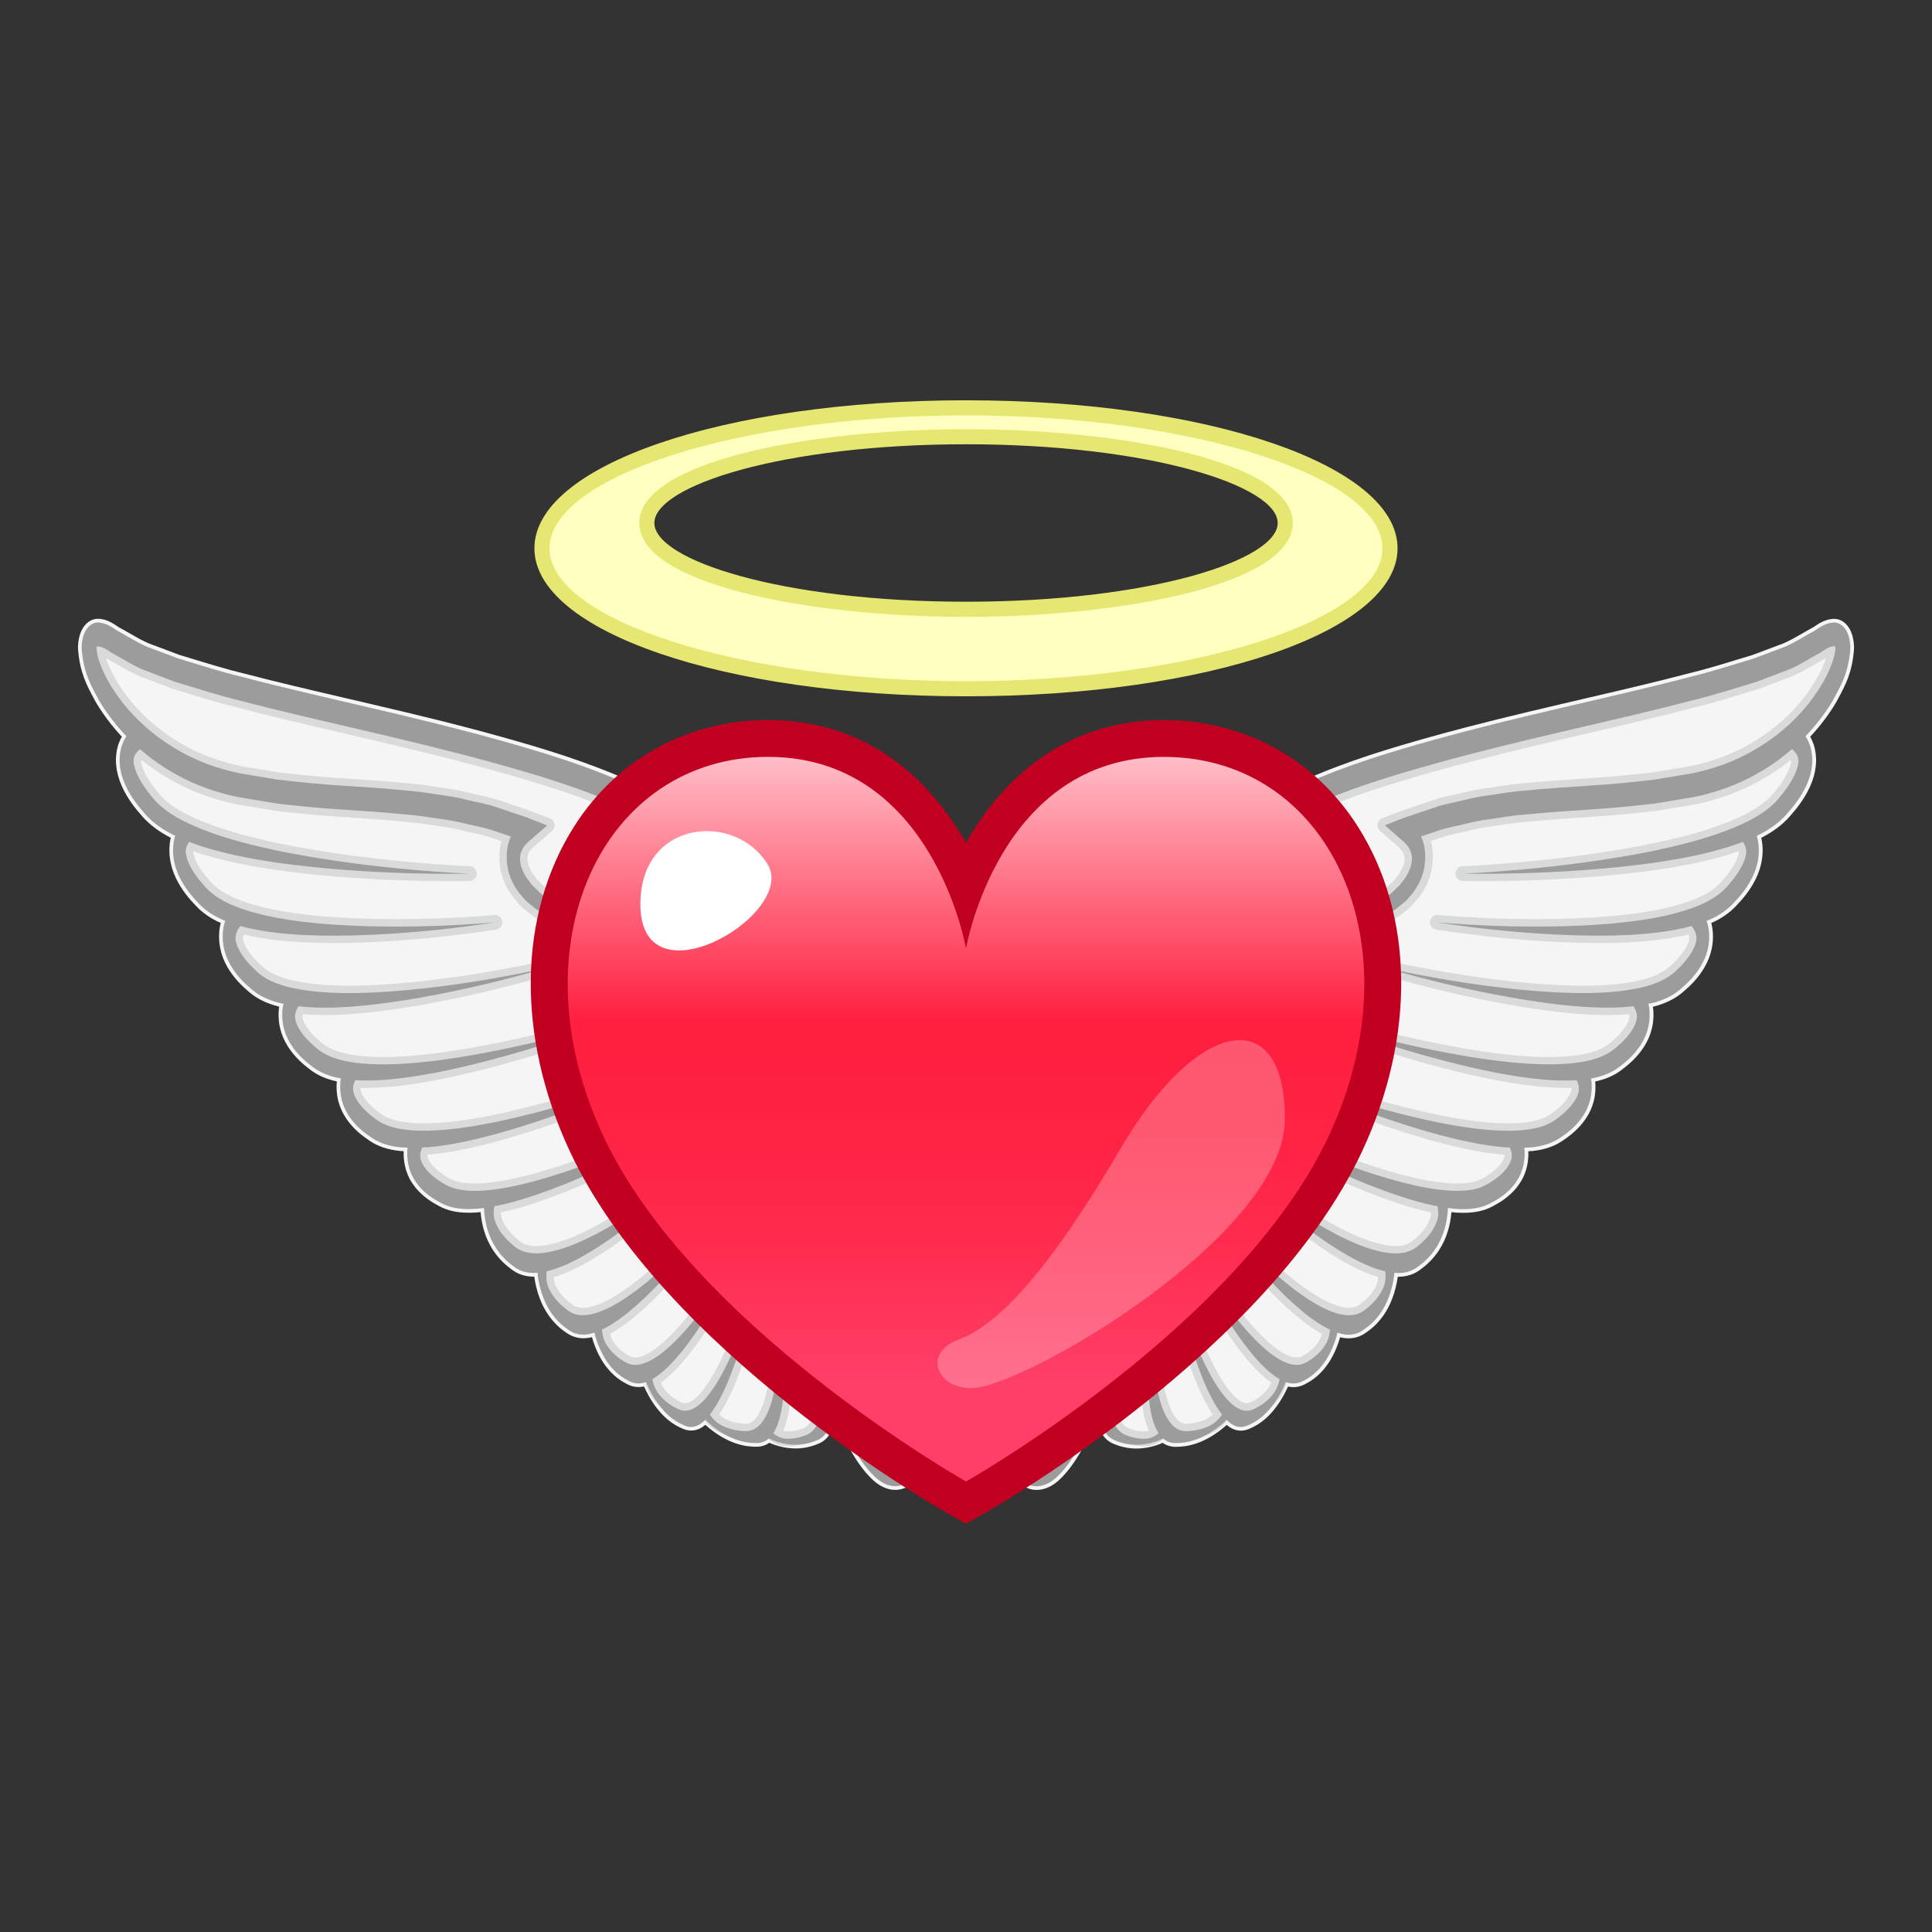 <?xml version="1.0" encoding="utf-8"?>
<!-- Generator: Adobe Illustrator 17.0.0, SVG Export Plug-In . SVG Version: 6.00 Build 0)  -->
<!DOCTYPE svg PUBLIC "-//W3C//DTD SVG 1.1//EN" "http://www.w3.org/Graphics/SVG/1.1/DTD/svg11.dtd">
<svg version="1.1" id="レイヤー_1" xmlns="http://www.w3.org/2000/svg" xmlns:xlink="http://www.w3.org/1999/xlink" x="0px"
	 y="0px" width="64px" height="64px" viewBox="0 0 64 64" style="enable-background:new 0 0 64 64;" xml:space="preserve">
<rect x="0" y="0" width="64" height="64" fill="#333333" stroke="none"/>
<g>
	<g>
		<g>
			<path style="fill:#F5F5F5;" d="M61.292,21.519c0.014-0.192-0.031-0.509-0.174-0.696
				c-0.14-0.184-0.299-0.21-0.41-0.198c-0.236,0.023-0.415,0.145-0.59,0.268
				l0.019-0.013c-0.34,0.181-0.68,0.406-1.021,0.55l-1.022,0.384
				c-0.701,0.21-1.404,0.439-2.115,0.611c-1.418,0.372-2.844,0.692-4.27,1.028
				c-1.426,0.332-2.853,0.677-4.277,1.074c-1.421,0.398-2.845,0.829-4.25,1.459
				c-0.701,0.325-1.399,0.716-2.062,1.269c-0.66,0.547-1.291,1.302-1.736,2.318
				c-0.114,0.249-0.219,0.507-0.304,0.785c-0.098,0.266-0.167,0.553-0.238,0.837
				l-0.414,1.608c-0.28,1.072-0.55,2.153-0.839,3.217l-0.905,3.156
				c-0.304,1.051-0.596,2.106-0.913,3.153l-1.878,6.284l-0.146,0.489l0.309,0.072
				l0.003,0.001c0.342,0.153,0.709-0.007,0.972-0.268
				c0.269-0.26,0.494-0.584,0.688-0.93c0.286-0.501,0.518-1.048,0.732-1.606
				c-0.015,0.247-0.017,0.49,0.029,0.71c0.026,0.131,0.065,0.254,0.135,0.364
				c0.066,0.109,0.172,0.212,0.332,0.275c0.156,0.064,0.321,0.116,0.546,0.135
				c0.113,0.009,0.244,0.01,0.406-0.012c0.161-0.021,0.342-0.07,0.468-0.12
				c0.065-0.026,0.114-0.049,0.161-0.072c0.1,0.089,0.233,0.156,0.417,0.153
				c0.193-0.001,0.394-0.021,0.656-0.11c0.131-0.046,0.282-0.111,0.463-0.22
				c0.18-0.108,0.376-0.259,0.509-0.384c0.024-0.022,0.037-0.038,0.058-0.058
				c0.076,0.076,0.154,0.143,0.243,0.184c0.126,0.062,0.281,0.081,0.458,0.003
				c0.174-0.074,0.348-0.17,0.553-0.359c0.102-0.096,0.216-0.218,0.34-0.396
				c0.125-0.177,0.248-0.403,0.325-0.578c0.018-0.041,0.027-0.069,0.042-0.105
				c0.006,0.002,0.011,0.006,0.017,0.008c0.168,0.057,0.36,0.062,0.556-0.041
				c0.191-0.098,0.379-0.222,0.579-0.452c0.1-0.116,0.206-0.262,0.312-0.472
				c0.106-0.207,0.199-0.47,0.247-0.671c0.001-0.003,0.001-0.005,0.002-0.008
				c0.079,0.025,0.157,0.049,0.237,0.059c0.194,0.028,0.408-0.001,0.609-0.14
				c0.198-0.134,0.388-0.293,0.577-0.561c0.094-0.136,0.191-0.303,0.278-0.535
				c0.088-0.23,0.153-0.513,0.178-0.726c0.004-0.032,0.003-0.052,0.006-0.082
				c0.032,0.002,0.064,0.011,0.096,0.011c0.227,0.006,0.471-0.047,0.688-0.211
				c0.214-0.158,0.415-0.34,0.604-0.633c0.093-0.148,0.187-0.328,0.262-0.572
				c0.075-0.237,0.117-0.52,0.124-0.737c0.161,0.021,0.319,0.035,0.476,0.036
				c0.32,0.006,0.655-0.044,0.937-0.196c0.279-0.146,0.536-0.316,0.76-0.587
				c0.111-0.137,0.217-0.304,0.289-0.531c0.074-0.225,0.095-0.497,0.071-0.7
				c-0.001-0.009-0.003-0.013-0.004-0.022c0.086-0.004,0.174-0.002,0.258-0.012
				c0.32-0.034,0.651-0.124,0.925-0.31c0.271-0.18,0.52-0.38,0.731-0.679
				c0.104-0.151,0.202-0.33,0.263-0.565c0.063-0.233,0.071-0.507,0.038-0.706
				c-0.001-0.008-0.004-0.013-0.005-0.021c0.009-0.002,0.019-0.002,0.028-0.003
				c0.318-0.058,0.647-0.174,0.915-0.382c0.265-0.201,0.508-0.42,0.71-0.735
				c0.099-0.158,0.192-0.345,0.246-0.584c0.056-0.238,0.056-0.512,0.017-0.708
				c-0.005-0.024-0.012-0.038-0.017-0.061c0.054-0.012,0.11-0.018,0.163-0.033
				c0.316-0.083,0.641-0.223,0.903-0.451c0.259-0.221,0.495-0.459,0.688-0.788
				c0.095-0.166,0.182-0.36,0.229-0.603c0.049-0.242,0.041-0.516-0.003-0.709
				c-0.015-0.064-0.033-0.107-0.05-0.16c0.31-0.125,0.624-0.308,0.872-0.569
				c0.247-0.255,0.47-0.524,0.644-0.878c0.086-0.178,0.162-0.383,0.197-0.631
				c0.036-0.247,0.014-0.519-0.04-0.706c-0.004-0.015-0.009-0.022-0.014-0.036
				c0.022-0.011,0.046-0.019,0.068-0.03c0.335-0.168,0.671-0.395,0.93-0.691
				c0.256-0.288,0.486-0.587,0.657-0.964c0.084-0.189,0.156-0.404,0.18-0.656
				c0.026-0.252-0.015-0.52-0.085-0.698c-0.043-0.109-0.088-0.19-0.132-0.26
				c0.324-0.337,0.631-0.724,0.906-1.183C60.96,22.748,61.229,22.321,61.292,21.519
				z"/>
			<path style="fill:#F5F5F5;" d="M34.339,49.356c-0.113,0-0.224-0.023-0.328-0.07l-0.417-0.095
				l2.061-6.898c0.209-0.691,0.407-1.387,0.606-2.081
				c0.102-0.357,0.204-0.714,0.307-1.071l0.905-3.156
				c0.186-0.687,0.366-1.383,0.544-2.079c0.097-0.379,0.195-0.757,0.293-1.135
				l0.434-1.685c0.064-0.257,0.13-0.523,0.222-0.771
				c0.074-0.245,0.173-0.5,0.307-0.794c0.408-0.931,1.004-1.727,1.769-2.361
				c0.583-0.487,1.247-0.896,2.088-1.286c1.48-0.664,2.98-1.105,4.269-1.466
				c1.481-0.413,2.934-0.761,4.282-1.076l1.005-0.235
				c1.071-0.249,2.178-0.507,3.262-0.792c0.544-0.131,1.091-0.298,1.619-0.46
				l0.492-0.149l1.014-0.381c0.208-0.088,0.428-0.215,0.64-0.337
				c0.119-0.069,0.239-0.138,0.359-0.202c0.195-0.135,0.378-0.249,0.625-0.273
				c0.125-0.011,0.337,0.006,0.519,0.245c0.161,0.211,0.215,0.552,0.198,0.78
				c-0.058,0.753-0.292,1.187-0.519,1.606l-0.068,0.128
				c-0.249,0.416-0.531,0.789-0.862,1.143c0.035,0.063,0.065,0.127,0.093,0.197
				c0.084,0.21,0.12,0.5,0.094,0.756c-0.022,0.23-0.082,0.45-0.19,0.694
				c-0.192,0.421-0.45,0.74-0.677,0.996c-0.237,0.271-0.553,0.509-0.941,0.706
				c0.049,0.209,0.059,0.468,0.026,0.694c-0.031,0.224-0.097,0.436-0.208,0.667
				c-0.197,0.398-0.448,0.683-0.667,0.91c-0.211,0.222-0.483,0.408-0.808,0.553
				c0.006,0.019,0.011,0.04,0.017,0.063c0.052,0.225,0.054,0.517,0.004,0.761
				c-0.043,0.22-0.12,0.424-0.242,0.639c-0.217,0.372-0.483,0.623-0.715,0.821
				c-0.248,0.216-0.569,0.376-0.951,0.476c-0.015,0.004-0.031,0.008-0.046,0.011
				c0.034,0.218,0.023,0.481-0.029,0.701c-0.049,0.217-0.133,0.415-0.262,0.621
				c-0.228,0.355-0.502,0.587-0.739,0.767c-0.236,0.183-0.532,0.313-0.88,0.388
				c0.021,0.222,0.002,0.46-0.052,0.659c-0.056,0.215-0.146,0.407-0.281,0.602
				c-0.239,0.338-0.521,0.549-0.764,0.711c-0.261,0.178-0.591,0.289-0.98,0.33
				c-0.045,0.005-0.091,0.008-0.138,0.009c0.009,0.221-0.022,0.451-0.084,0.641
				c-0.066,0.207-0.165,0.389-0.31,0.569c-0.256,0.31-0.547,0.487-0.799,0.619
				c-0.258,0.139-0.576,0.21-0.945,0.21h-0l-0.051-0
				c-0.111-0-0.229-0.007-0.359-0.021c-0.018,0.214-0.062,0.448-0.122,0.637
				c-0.067,0.218-0.155,0.409-0.275,0.6c-0.215,0.333-0.441,0.524-0.635,0.666
				c-0.206,0.156-0.451,0.236-0.725,0.236l-0.021-0
				c-0.031,0.234-0.099,0.505-0.181,0.718c-0.079,0.208-0.172,0.386-0.292,0.56
				c-0.214,0.305-0.428,0.471-0.609,0.593c-0.205,0.142-0.454,0.194-0.695,0.159
				c-0.045-0.005-0.089-0.015-0.133-0.026c-0.058,0.203-0.14,0.414-0.226,0.582
				c-0.095,0.188-0.199,0.345-0.328,0.495c-0.23,0.264-0.44,0.391-0.616,0.481
				c-0.172,0.091-0.362,0.119-0.557,0.075c-0,0.001-0.001,0.002-0.001,0.003
				c-0.085,0.197-0.215,0.427-0.337,0.6c-0.112,0.159-0.225,0.292-0.356,0.415
				c-0.234,0.216-0.429,0.315-0.589,0.383c-0.188,0.082-0.384,0.081-0.56-0.006
				c-0.07-0.032-0.133-0.078-0.187-0.124c-0.148,0.135-0.339,0.278-0.506,0.378
				c-0.162,0.098-0.317,0.172-0.485,0.231c-0.298,0.102-0.519,0.116-0.696,0.117
				h-0c-0.168,0-0.312-0.045-0.435-0.132
				c-0.029,0.013-0.062,0.027-0.099,0.042c-0.144,0.057-0.335,0.106-0.497,0.128
				c-0.172,0.023-0.312,0.023-0.432,0.012c-0.259-0.023-0.44-0.085-0.583-0.144
				c-0.168-0.067-0.299-0.176-0.39-0.325c-0.069-0.107-0.117-0.237-0.151-0.403
				c-0.009-0.041-0.016-0.083-0.021-0.124c-0.144,0.341-0.315,0.71-0.514,1.057
				c-0.224,0.399-0.456,0.713-0.709,0.957
				C34.883,49.227,34.606,49.356,34.339,49.356z M33.903,49.011l0.182,0.043
				c0.098,0.041,0.175,0.057,0.254,0.057c0.199,0,0.42-0.107,0.607-0.293
				c0.237-0.228,0.455-0.523,0.667-0.903c0.308-0.539,0.549-1.133,0.725-1.59
				l0.284-0.741l-0.048,0.792c-0.013,0.211-0.019,0.457,0.027,0.677
				c0.028,0.137,0.065,0.24,0.118,0.323c0.064,0.105,0.155,0.181,0.274,0.227
				c0.127,0.052,0.286,0.107,0.512,0.127c0.104,0.008,0.227,0.01,0.379-0.011
				c0.141-0.019,0.314-0.063,0.439-0.113c0.062-0.024,0.108-0.046,0.152-0.068
				l0.074-0.036l0.062,0.056c0.091,0.082,0.198,0.122,0.326,0.122
				c0.166-0.001,0.362-0.014,0.626-0.104c0.151-0.053,0.291-0.119,0.439-0.209
				c0.161-0.096,0.352-0.24,0.488-0.368l0.143-0.141l0.086,0.086
				c0.081,0.081,0.145,0.13,0.208,0.159c0.117,0.057,0.233,0.057,0.357,0.002
				c0.142-0.06,0.313-0.147,0.519-0.338c0.118-0.111,0.221-0.231,0.323-0.377
				c0.112-0.158,0.235-0.377,0.313-0.557l0.084-0.209l0.137,0.049
				c0.134,0.043,0.305,0.038,0.448-0.038c0.157-0.08,0.342-0.192,0.544-0.424
				c0.115-0.134,0.209-0.276,0.295-0.447c0.095-0.185,0.188-0.438,0.237-0.644
				l0.031-0.129l0.127,0.033c0.07,0.023,0.144,0.045,0.214,0.054
				c0.195,0.028,0.37-0.011,0.525-0.119c0.163-0.111,0.355-0.26,0.546-0.531
				c0.108-0.157,0.192-0.318,0.264-0.508c0.078-0.203,0.145-0.477,0.171-0.697
				l0.017-0.199l0.12,0.009c0.017,0.001,0.034,0.004,0.052,0.007
				c0.013,0.002,0.025,0.004,0.038,0.004l0.033,0
				c0.22,0,0.415-0.063,0.578-0.187c0.177-0.13,0.383-0.303,0.575-0.601
				c0.108-0.171,0.187-0.344,0.248-0.542c0.066-0.209,0.112-0.479,0.118-0.705
				l0.004-0.135l0.135,0.018c0.172,0.023,0.322,0.034,0.46,0.035l0.049,0
				c0.327,0,0.607-0.061,0.83-0.181c0.231-0.122,0.497-0.282,0.724-0.558
				c0.124-0.155,0.21-0.311,0.267-0.49c0.064-0.194,0.09-0.448,0.067-0.648
				l-0.015-0.131l0.206-0.029c0.057-0.001,0.114-0.002,0.17-0.009
				c0.35-0.037,0.642-0.134,0.87-0.29c0.226-0.15,0.485-0.344,0.7-0.648
				c0.117-0.169,0.195-0.337,0.245-0.525c0.055-0.202,0.069-0.458,0.036-0.655
				l-0.019-0.116l0.11-0.045l0.041,0.117l-0.007-0.122
				c0.344-0.063,0.634-0.184,0.859-0.358c0.222-0.168,0.475-0.382,0.682-0.704
				c0.113-0.181,0.187-0.355,0.23-0.545c0.049-0.206,0.055-0.463,0.017-0.657
				l-0.044-0.178l0.193-0.041c0.029-0.005,0.057-0.01,0.085-0.017
				c0.347-0.091,0.634-0.234,0.855-0.425c0.217-0.185,0.464-0.419,0.662-0.757
				c0.108-0.19,0.177-0.37,0.214-0.564c0.042-0.21,0.041-0.468-0.002-0.658
				c-0.01-0.04-0.02-0.07-0.031-0.101l-0.051-0.158l0.105-0.043
				c0.34-0.137,0.62-0.319,0.829-0.54c0.207-0.214,0.442-0.481,0.623-0.848
				c0.099-0.205,0.158-0.395,0.186-0.594c0.032-0.214,0.018-0.471-0.036-0.655
				c-0.006-0.013-0.01-0.022-0.013-0.034L58.047,27.622l0.16-0.075
				c0.371-0.186,0.671-0.408,0.893-0.662c0.216-0.243,0.46-0.544,0.638-0.934
				c0.096-0.217,0.15-0.414,0.169-0.617c0.022-0.216-0.009-0.468-0.078-0.641
				c-0.034-0.087-0.073-0.163-0.122-0.24l-0.051-0.081l0.066-0.069
				c0.347-0.361,0.637-0.74,0.89-1.162l0.066-0.124
				c0.224-0.415,0.436-0.807,0.49-1.508c0.013-0.184-0.034-0.461-0.149-0.612
				c-0.086-0.113-0.197-0.16-0.3-0.15c-0.192,0.018-0.341,0.113-0.515,0.234
				v0v-0c-0,0-0,0-0,0l-0.032-0.032l0.021,0.039
				l-0.016-0.026l0.014,0.027c-0.119,0.063-0.238,0.132-0.357,0.201
				c-0.219,0.126-0.445,0.257-0.671,0.353l-1.027,0.386l-0.498,0.152
				c-0.532,0.163-1.083,0.331-1.631,0.463c-1.084,0.285-2.193,0.543-3.265,0.793
				l-1.005,0.235c-1.346,0.314-2.795,0.661-4.272,1.073
				c-1.281,0.359-2.77,0.796-4.233,1.453c-0.82,0.381-1.467,0.779-2.034,1.252
				c-0.736,0.61-1.309,1.375-1.702,2.273c-0.13,0.286-0.225,0.53-0.299,0.772
				c-0.089,0.242-0.154,0.502-0.216,0.752l-0.434,1.688
				c-0.099,0.378-0.196,0.756-0.293,1.134c-0.179,0.697-0.358,1.394-0.546,2.084
				l-0.905,3.158c-0.103,0.356-0.205,0.713-0.307,1.07
				c-0.198,0.696-0.397,1.392-0.606,2.084L33.903,49.011z"/>
		</g>
		<path style="fill:#D9DADA;" d="M61.039,21.373c-0.028-0.119-0.149-0.194-0.33-0.2
			c-0.146,0.01-0.318,0.088-0.518,0.235c-0.124,0.066-0.246,0.136-0.368,0.207
			c-0.218,0.126-0.425,0.245-0.632,0.334l-1.065,0.406l-0.483,0.147
			c-0.539,0.165-1.096,0.335-1.648,0.468c-1.086,0.285-2.193,0.543-3.264,0.792
			l-1.008,0.236c-1.282,0.299-2.792,0.66-4.273,1.073
			c-1.588,0.444-2.916,0.861-4.237,1.454c-0.818,0.379-1.461,0.774-2.023,1.244
			c-0.713,0.592-1.263,1.323-1.632,2.168c-0.122,0.267-0.211,0.497-0.275,0.71
			c-0.083,0.221-0.142,0.459-0.199,0.688l-0.733,2.843
			c-0.178,0.693-0.356,1.385-0.542,2.07l-1.221,4.259
			c-0.2,0.701-0.4,1.402-0.609,2.093l-1.701,5.691
			c-0.028,0.094,0.003,0.196,0.078,0.259c0.045,0.037,0.101,0.056,0.157,0.056
			c0.038,0,0.077-0.009,0.113-0.027c0.293-0.151,0.596-0.515,0.9-1.081
			c0.295-0.552,0.584-1.23,0.907-2.134c0.582-1.662,1.087-3.381,1.461-4.692
			c0.088-0.307,0.175-0.616,0.261-0.925c0.045-0.162,0.093-0.322,0.138-0.483
			c-0.111,0.443-0.225,0.885-0.341,1.326l-0.073,0.279
			c-0.408,1.53-0.831,3.113-1.367,4.624c-0.007,0.02-0.012,0.042-0.013,0.063
			c-0.016,0.205-0.027,0.413-0.024,0.625c0.011,0.376,0.052,0.65,0.131,0.883
			c0.056,0.171,0.125,0.303,0.213,0.413c0.117,0.148,0.255,0.247,0.434,0.311
			c0.188,0.068,0.371,0.108,0.545,0.118l0.086,0.002
			c0.146,0,0.267-0.022,0.364-0.063c0.124-0.048,0.223-0.122,0.297-0.182
			c0.089-0.08,0.107-0.214,0.043-0.315c-0.035-0.054-0.066-0.113-0.093-0.179
			c0.089,0.137,0.182,0.239,0.29,0.316c0.157,0.115,0.323,0.169,0.52,0.169
			l0.062-0.002c0.229-0.011,0.445-0.054,0.642-0.128
			c0.201-0.077,0.356-0.17,0.468-0.281c0.073-0.068,0.141-0.148,0.208-0.245
			c0.056-0.08,0.058-0.185,0.008-0.267c0.127,0.103,0.248,0.17,0.372,0.207
			c0.21,0.066,0.403,0.046,0.604-0.054c0.204-0.099,0.385-0.225,0.537-0.374
			c0.154-0.151,0.26-0.302,0.323-0.455c0.05-0.116,0.081-0.231,0.1-0.317
			c0.023-0.105-0.025-0.213-0.118-0.266c-0.081-0.046-0.161-0.1-0.241-0.165
			c-0.08-0.064-0.159-0.135-0.237-0.211c0.047,0.034,0.094,0.065,0.141,0.093
			c0.214,0.136,0.399,0.215,0.58,0.248c0.237,0.045,0.461,0.011,0.674-0.115
			c0.221-0.129,0.408-0.286,0.556-0.467c0.149-0.185,0.241-0.364,0.278-0.542
			c0.021-0.088,0.032-0.175,0.037-0.255c0.007-0.101-0.048-0.195-0.139-0.238
			c-0.003-0.001-0.089-0.04-0.092-0.042c-0.161-0.083-0.323-0.188-0.477-0.301
			c0.143,0.077,0.278,0.139,0.41,0.19c0.253,0.099,0.464,0.145,0.685,0.146
			c0.259,0,0.474-0.072,0.674-0.226c0.223-0.167,0.405-0.357,0.542-0.564
			c0.138-0.213,0.214-0.41,0.231-0.598c0.015-0.132,0.007-0.249-0.002-0.336
			c-0.011-0.104-0.086-0.19-0.188-0.214c-0.092-0.022-0.183-0.047-0.278-0.079
			c-0.25-0.084-0.503-0.203-0.741-0.332c0.254,0.101,0.482,0.174,0.7,0.223
			c0.293,0.069,0.537,0.091,0.759,0.071c0.3-0.026,0.531-0.117,0.744-0.294
			c0.237-0.192,0.425-0.403,0.559-0.628c0.137-0.233,0.203-0.444,0.202-0.64
			c0.002-0.088-0.007-0.182-0.027-0.287c-0.019-0.098-0.095-0.175-0.194-0.194
			l-0.178-0.032c-0.222-0.048-0.445-0.109-0.666-0.175
			c0.22,0.048,0.431,0.09,0.629,0.119c0.307,0.046,0.571,0.069,0.806,0.069
			c0.072,0,0.142-0.002,0.211-0.006c0.385-0.022,0.674-0.102,0.935-0.257
			c0.306-0.179,0.542-0.376,0.701-0.587c0.175-0.236,0.243-0.454,0.21-0.656
			c-0.01-0.085-0.034-0.173-0.074-0.27c-0.036-0.087-0.118-0.146-0.212-0.151
			l-0.092-0.005c-0.055-0.002-0.111-0.005-0.168-0.011
			c-0.246-0.023-0.494-0.061-0.74-0.105c0.26,0.028,0.506,0.047,0.736,0.052
			c0.071,0.002,0.142,0.003,0.212,0.003c0.306,0,0.57-0.021,0.806-0.065
			c0.38-0.068,0.662-0.182,0.913-0.367c0.294-0.214,0.517-0.436,0.664-0.664
			c0.161-0.253,0.218-0.477,0.176-0.671c-0.013-0.082-0.041-0.167-0.085-0.26
			c-0.043-0.09-0.136-0.142-0.236-0.139c-0.113,0.007-0.229,0.01-0.345,0.01
			l-0.138-0.001c-0.245-0.003-0.493-0.023-0.739-0.047
			c0.105,0.003,0.209,0.006,0.308,0.006c0.152,0,0.302-0.004,0.45-0.012
			c0.406-0.021,0.729-0.065,1.013-0.141c0.376-0.098,0.653-0.232,0.896-0.434
			c0.286-0.235,0.5-0.473,0.639-0.71c0.152-0.263,0.202-0.49,0.154-0.681
			c-0.027-0.139-0.091-0.252-0.137-0.325c-0.05-0.079-0.138-0.124-0.234-0.113
			l-0.055,0.006c-0.091,0.01-0.182,0.02-0.276,0.026
			c-0.251,0.015-0.502,0.019-0.774,0.011c0.293-0.012,0.562-0.034,0.813-0.067
			c0.404-0.051,0.724-0.12,1.006-0.218c0.372-0.126,0.643-0.28,0.878-0.499
			c0.276-0.254,0.483-0.507,0.614-0.753c0.143-0.272,0.185-0.501,0.132-0.689
			c-0.038-0.162-0.127-0.297-0.195-0.382c-0.061-0.076-0.161-0.109-0.256-0.083
			c-0.156,0.043-0.315,0.079-0.478,0.111c-0.231,0.046-0.467,0.081-0.7,0.108
			c0.28-0.05,0.534-0.107,0.775-0.171c0.399-0.105,0.714-0.217,0.989-0.352
			c0.36-0.174,0.62-0.362,0.839-0.609c0.26-0.288,0.451-0.565,0.568-0.826
			c0.127-0.287,0.157-0.52,0.094-0.702c-0.025-0.086-0.067-0.169-0.127-0.253
			c-0.065-0.09-0.182-0.126-0.287-0.086c-0.171,0.066-0.347,0.124-0.527,0.18
			c-0.218,0.067-0.44,0.127-0.662,0.181c0.268-0.08,0.515-0.163,0.75-0.251
			c0.428-0.158,0.764-0.312,1.057-0.483c0.381-0.22,0.65-0.44,0.873-0.712
			c0.268-0.322,0.461-0.623,0.573-0.895c0.127-0.312,0.145-0.546,0.061-0.726
			c-0.048-0.121-0.131-0.229-0.254-0.329c-0.092-0.074-0.225-0.073-0.316,0.005
			c-0.136,0.118-0.273,0.23-0.412,0.333c-0.61,0.447-1.269,0.784-1.957,1
			c-0.376,0.119-0.696,0.196-1.01,0.243l-1.028,0.17
			c-0.568,0.065-1.316,0.146-2.071,0.192c-0.229,0.017-0.458,0.033-0.687,0.048
			c-0.464,0.031-0.927,0.062-1.381,0.11c-0.349,0.026-0.702,0.068-1.045,0.125
			l-0.18,0.026c-0.283,0.041-0.576,0.083-0.865,0.16
			c-0.117,0.03-0.234,0.055-0.352,0.081c-0.222,0.048-0.452,0.097-0.677,0.178
			l-0.542,0.182c-0.064,0.022-0.116,0.069-0.145,0.13
			c-0.028,0.062-0.03,0.132-0.004,0.195c0,0.001,0.035,0.082,0.035,0.083
			c0.024,0.056,0.043,0.122,0.057,0.194c-0.07-0.186-0.207-0.319-0.332-0.427
			l-0.268-0.232l1.269-0.44c0.206-0.074,0.416-0.119,0.638-0.167
			c0.126-0.027,0.252-0.054,0.379-0.087c0.271-0.072,0.542-0.111,0.829-0.152
			l0.189-0.028c0.339-0.056,0.682-0.097,1.027-0.123
			c0.461-0.048,0.92-0.079,1.378-0.109c0.231-0.015,0.462-0.031,0.688-0.048
			c0.755-0.045,1.505-0.126,2.086-0.194l1.019-0.168
			c0.317-0.046,0.669-0.131,1.045-0.25c0.702-0.22,1.372-0.562,1.99-1.015
			c0.696-0.511,1.267-1.135,1.697-1.854c0.219-0.368,0.458-0.9,0.473-1.285
			C61.049,21.452,61.048,21.412,61.039,21.373z M45.761,30.124l0.124,0.21
			l-0.18-0.178C45.724,30.145,45.742,30.135,45.761,30.124z M45.587,30.341
			c-0.044-0.024-0.095-0.04-0.154-0.037c0.008-0.005,0.016-0.009,0.023-0.014
			l0.124-0.067c0.035-0.018,0.07-0.038,0.105-0.057
			C45.628,30.207,45.596,30.271,45.587,30.341z M40.537,36.772
			c-0.053,0.143-0.11,0.241-0.177,0.299c-0.027,0.022-0.067,0.054-0.128,0.078
			c-0.019,0.01-0.064,0.014-0.125,0.019c-0.086,0-0.188-0.024-0.301-0.067
			l-0.062-0.03c-0.103-0.05-0.199-0.095-0.297-0.162l-0.116-0.068
			c0.055-0.276,0.11-0.553,0.168-0.829c0.026-0.129,0.053-0.259,0.081-0.389
			c0.012,0.023,0.028,0.045,0.047,0.063l0.389,0.378
			c0.155,0.141,0.356,0.315,0.589,0.463C40.589,36.6,40.567,36.683,40.537,36.772
			z M47.401,40.165c0,0.01,0,0.019,0,0.029
			c0.001,0.111-0.043,0.239-0.134,0.393c-0.104,0.174-0.254,0.341-0.448,0.499
			c-0.138,0.114-0.275,0.168-0.477,0.185c-0.174,0.018-0.362-0.003-0.604-0.06
			c-0.383-0.087-0.808-0.256-1.375-0.546c-1.87-0.988-3.662-2.541-3.68-2.556
			c-0.099-0.086-0.249-0.079-0.339,0.017c-0.09,0.096-0.088,0.246,0.004,0.34
			c0.018,0.018,1.796,1.81,3.687,3.041c0.405,0.256,0.939,0.573,1.475,0.754
			c0.048,0.017,0.096,0.032,0.144,0.045c-0.001,0.023-0.002,0.046-0.005,0.07
			c-0.01,0.112-0.06,0.237-0.153,0.38c-0.105,0.159-0.248,0.307-0.427,0.441
			c-0.117,0.09-0.227,0.126-0.395,0.126H44.671
			c-0.14-0-0.295-0.036-0.492-0.113c-0.315-0.12-0.66-0.324-1.115-0.659
			c-1.507-1.144-2.894-2.833-2.908-2.85c-0.083-0.102-0.232-0.12-0.338-0.04
			c-0.105,0.079-0.129,0.228-0.053,0.336c0.055,0.079,1.37,1.945,2.876,3.333
			c0.312,0.28,0.722,0.627,1.148,0.857c-0.001,0.007-0.003,0.014-0.005,0.021
			c-0.023,0.106-0.082,0.217-0.181,0.34c-0.11,0.135-0.252,0.253-0.424,0.353
			c-0.113,0.068-0.212,0.08-0.336,0.056c-0.117-0.021-0.25-0.079-0.409-0.181
			c-0.261-0.162-0.539-0.41-0.901-0.803c-1.191-1.333-2.21-3.172-2.22-3.191
			c-0.064-0.115-0.208-0.159-0.326-0.101c-0.118,0.06-0.167,0.202-0.112,0.322
			c0.039,0.084,0.972,2.082,2.132,3.649c0.251,0.329,0.587,0.745,0.955,1.038
			c0.047,0.037,0.094,0.072,0.141,0.105c-0.008,0.023-0.017,0.045-0.027,0.069
			c-0.039,0.095-0.11,0.192-0.215,0.296c-0.114,0.112-0.251,0.206-0.41,0.283
			c-0.092,0.045-0.149,0.055-0.246,0.025c-0.079-0.023-0.166-0.079-0.268-0.172
			c-0.176-0.158-0.351-0.393-0.567-0.759c-0.715-1.262-1.197-2.961-1.202-2.979
			c-0.036-0.127-0.167-0.203-0.294-0.171c-0.128,0.031-0.209,0.158-0.182,0.288
			c0.016,0.078,0.402,1.921,1.055,3.401c0.143,0.312,0.283,0.567,0.425,0.775
			c-0.012,0.013-0.024,0.025-0.037,0.037c-0.068,0.067-0.167,0.124-0.302,0.175
			c-0.149,0.056-0.315,0.089-0.531,0.099c-0.107,0-0.17-0.03-0.233-0.076
			c-0.072-0.051-0.136-0.131-0.206-0.251c-0.117-0.201-0.207-0.467-0.292-0.862
			c-0.268-1.353-0.166-3.002-0.164-3.018c0.008-0.131-0.088-0.246-0.22-0.26
			c-0.129-0.012-0.249,0.079-0.268,0.209c-0.011,0.073-0.256,1.82-0.12,3.348
			c0.034,0.327,0.092,0.747,0.236,1.094c0.006,0.015,0.012,0.03,0.019,0.045
			c-0.041,0.016-0.099,0.024-0.173,0.024l-0.058-0.001
			c-0.126-0.008-0.262-0.038-0.407-0.09c-0.109-0.039-0.165-0.09-0.216-0.155
			c-0.052-0.064-0.093-0.147-0.131-0.263c-0.064-0.188-0.097-0.417-0.106-0.738
			c-0.002-0.182,0.007-0.364,0.02-0.544c0.537-1.52,0.959-3.101,1.368-4.631
			l0.073-0.28c0.189-0.723,0.378-1.444,0.549-2.179
			c0.08-0.353,0.155-0.709,0.228-1.067c0.077,0.062,0.164,0.123,0.255,0.184
			l0.083,0.056c0.141,0.082,0.333,0.18,0.575,0.212
			c0.119,0.011,0.266,0.003,0.292-0.013c0.148-0.016,0.266-0.098,0.369-0.176
			c0.092-0.073,0.174-0.169,0.245-0.289c1.087,0.596,2.637,1.393,4.225,2.033
			c0.596,0.233,1.377,0.522,2.14,0.687C47.392,40.163,47.396,40.164,47.401,40.165
			z M49.832,38.249c0,0.002,0,0.005,0.001,0.007
			c0.012,0.075-0.028,0.175-0.117,0.296c-0.117,0.156-0.309,0.314-0.557,0.459
			c-0.194,0.115-0.407,0.172-0.715,0.19c-0.264,0.017-0.549-0.003-0.916-0.058
			c-0.563-0.082-1.197-0.241-2.053-0.515c-1.582-0.523-3.143-1.211-4.231-1.726
			c0.007-0.028,0.013-0.057,0.02-0.087c0.184,0.034,0.365,0.009,0.472-0.045
			c0.16-0.052,0.286-0.17,0.357-0.255c0.084-0.092,0.153-0.21,0.22-0.378
			c0.025-0.067,0.046-0.134,0.064-0.202c0.914,0.403,3.026,1.29,5.182,1.884
			c0.604,0.16,1.397,0.353,2.167,0.424C49.761,38.245,49.797,38.247,49.832,38.249z
			 M51.872,36.038c0.062,0,0.124-0.001,0.186-0.002
			c0.014,0.091-0.051,0.217-0.108,0.307c-0.112,0.173-0.298,0.357-0.541,0.533
			c-0.191,0.141-0.404,0.225-0.712,0.28c-0.255,0.047-0.562,0.065-0.916,0.054
			c-0.567-0.013-1.206-0.094-2.07-0.263c-1.729-0.354-3.449-0.906-4.522-1.28
			c0.072-0.023,0.141-0.052,0.208-0.089c0.16-0.088,0.298-0.234,0.408-0.442
			c0.081-0.188,0.126-0.404,0.124-0.583c0.001-0.09-0.004-0.172-0.013-0.244
			c0.079-0.011,0.149-0.026,0.21-0.044c0.017-0.003,0.033-0.007,0.051-0.013
			c0.919,0.334,3.111,1.086,5.37,1.529c0.61,0.113,1.409,0.244,2.178,0.255
			L51.872,36.038z M53.784,33.61c0.062-0.004,0.123-0.009,0.183-0.015
			c0.004,0.012,0.007,0.025,0.01,0.038c0.023,0.091-0.042,0.229-0.099,0.328
			c-0.107,0.183-0.289,0.383-0.528,0.579c-0.188,0.157-0.399,0.258-0.708,0.338
			c-0.252,0.067-0.542,0.107-0.914,0.126c-0.59,0.032-1.208-0.001-2.075-0.102
			c-1.91-0.242-3.795-0.715-4.857-1.01c0.085-0.089,0.15-0.186,0.197-0.289
			c0.116-0.21,0.143-0.468,0.154-0.657c0-0.148-0.011-0.289-0.034-0.419
			c0.103-0.043,0.192-0.089,0.268-0.137c0.094-0.048,0.188-0.115,0.287-0.204
			c0.03,0.05,0.078,0.089,0.137,0.107c0.029,0.009,2.903,0.886,5.796,1.229
			C52.508,33.621,53.151,33.649,53.784,33.61z M47.699,27.758
			c0.198-0.072,0.403-0.116,0.619-0.162c0.124-0.027,0.248-0.053,0.373-0.086
			c0.264-0.07,0.529-0.108,0.811-0.149l0.187-0.027
			c0.332-0.055,0.67-0.096,1.013-0.121c0.454-0.048,0.912-0.078,1.369-0.109
			c0.23-0.015,0.461-0.031,0.688-0.048c0.763-0.046,1.519-0.128,2.105-0.195
			l1.037-0.171c0.336-0.05,0.679-0.132,1.081-0.259
			c0.74-0.233,1.446-0.593,2.101-1.073c0.082-0.061,0.164-0.125,0.245-0.192
			c0.011,0.052-0.002,0.161-0.07,0.329c-0.091,0.222-0.262,0.488-0.497,0.768
			c-0.188,0.229-0.409,0.408-0.741,0.6c-0.269,0.157-0.58,0.299-0.982,0.447
			c-0.608,0.228-1.306,0.421-2.262,0.626c-3.108,0.636-6.297,0.756-6.328,0.758
			c-0.132,0.005-0.237,0.114-0.236,0.246c0.001,0.132,0.106,0.24,0.239,0.244
			c0,0,0.246,0.006,0.669,0.006c1.164,0,3.461-0.049,5.769-0.375
			c0.672-0.102,1.549-0.251,2.377-0.507c0.114-0.035,0.226-0.071,0.338-0.11
			c0.001,0.054-0.014,0.148-0.082,0.302c-0.094,0.209-0.262,0.45-0.485,0.698
			c-0.179,0.2-0.384,0.348-0.688,0.495c-0.247,0.121-0.532,0.222-0.901,0.319
			c-0.557,0.15-1.196,0.254-2.067,0.337c-0.769,0.066-1.611,0.099-2.502,0.099
			c-1.81,0-3.228-0.139-3.242-0.14c-0.13-0.012-0.25,0.08-0.267,0.211
			c-0.017,0.131,0.072,0.252,0.202,0.274c0.026,0.004,2.673,0.447,5.426,0.447
			c0.137,0,0.274-0.001,0.414-0.003c0.612-0.017,1.413-0.055,2.181-0.207
			c0.113-0.022,0.226-0.046,0.337-0.073c0.01,0.023,0.017,0.045,0.023,0.068
			c0.02,0.07-0.013,0.191-0.09,0.338c-0.104,0.193-0.281,0.409-0.515,0.624
			c-0.185,0.173-0.395,0.291-0.703,0.395c-0.251,0.086-0.54,0.149-0.91,0.196
			c-0.38,0.05-0.804,0.074-1.297,0.074c-0.259,0-0.52-0.007-0.779-0.017
			c-2.664-0.132-5.346-0.729-5.687-0.807c0.074-0.12,0.126-0.243,0.158-0.368
			c0.061-0.192,0.076-0.421,0.046-0.711c-0.015-0.094-0.033-0.183-0.056-0.267
			l0.019-0.011c0.121-0.07,0.258-0.149,0.382-0.263l0.074-0.06
			c0.055-0.044,0.109-0.089,0.182-0.158l0.229-0.266
			c0.134-0.181,0.3-0.438,0.399-0.827c0.07-0.286,0.088-0.698-0.007-1.036
			L47.699,27.758z M46.723,29.26c-0.036,0.059-0.071,0.112-0.104,0.157
			l-0.198,0.232c-0.045,0.042-0.092,0.079-0.138,0.117l-0.089,0.073
			c-0.093,0.085-0.196,0.144-0.305,0.207l-0.107,0.063
			c0.046-0.029,0.093-0.058,0.137-0.093l0.106-0.075
			c0.113-0.079,0.231-0.16,0.331-0.269l0.218-0.214L46.723,29.26z M60.153,22.532
			c-0.396,0.662-0.924,1.237-1.567,1.71c-0.575,0.421-1.196,0.738-1.847,0.943
			c-0.352,0.112-0.678,0.19-0.973,0.233l-1.011,0.167
			c-0.563,0.065-1.305,0.145-2.052,0.19c-0.229,0.017-0.458,0.033-0.687,0.048
			c-0.464,0.031-0.93,0.062-1.389,0.11c-0.352,0.026-0.71,0.069-1.06,0.127
			l-0.183,0.027c-0.288,0.041-0.586,0.084-0.883,0.163
			c-0.119,0.031-0.239,0.056-0.358,0.082c-0.228,0.049-0.464,0.1-0.696,0.183
			l-1.041,0.351l-0.622,0.243c-0.08,0.031-0.138,0.102-0.152,0.186
			c-0.015,0.085,0.016,0.171,0.081,0.227l0.574,0.498
			c0.084,0.073,0.169,0.152,0.21,0.265c0.034,0.065,0.039,0.145,0.022,0.27
			c-0.025,0.122-0.088,0.263-0.17,0.387l-0.14,0.191l-0.202,0.195
			c-0.074,0.079-0.165,0.143-0.261,0.21l-0.124,0.088
			c-0.079,0.063-0.171,0.111-0.269,0.163c-0.046,0.024-0.093,0.049-0.142,0.076
			c-0.128,0.075-0.264,0.139-0.419,0.196l-0.168,0.069
			c-0.093,0.039-0.186,0.078-0.27,0.106c-0.114,0.032-0.228,0.068-0.342,0.105
			c-0.199,0.064-0.387,0.124-0.582,0.16c-0.095,0.02-0.19,0.042-0.285,0.063
			c-0.223,0.051-0.433,0.099-0.648,0.125c-0.114,0.016-0.229,0.034-0.343,0.052
			c-0.199,0.032-0.398,0.065-0.604,0.08l-0.96,0.089
			c-0.13,0.012-0.228,0.124-0.222,0.254c0.005,0.13,0.112,0.234,0.243,0.235
			l1.083,0.011h0c0.173,0,0.346-0.01,0.519-0.02
			c0.111-0.006,0.223-0.013,0.33-0.017c0.239-0.004,0.475-0.034,0.704-0.062
			c0.094-0.012,0.187-0.023,0.275-0.033c0.225-0.018,0.444-0.065,0.656-0.111
			c0.11-0.023,0.22-0.047,0.341-0.069c0.111-0.025,0.221-0.059,0.331-0.093
			l0.157-0.047c0.114-0.03,0.222-0.065,0.334-0.108
			c0.039,0.11,0.049,0.211,0.026,0.311c-0.005,0.033-0.026,0.105-0.101,0.208
			c-0.06,0.075-0.14,0.169-0.247,0.241c-0.18,0.143-0.401,0.243-0.69,0.353
			c-0.077,0.034-0.157,0.055-0.236,0.077l-0.134,0.038
			c-0.122,0.038-0.237,0.067-0.392,0.093l-1.349,0.262
			c-0.127,0.025-0.213,0.143-0.197,0.271c0.016,0.128,0.131,0.222,0.258,0.214
			l1.38-0.084c0.139-0.004,0.289-0.021,0.434-0.046l0.12-0.018
			c0.049-0.007,0.098-0.014,0.147-0.023c0.013,0.058,0.022,0.126,0.025,0.203
			c-0.003,0.068-0.007,0.138-0.04,0.206c-0.021,0.056-0.068,0.116-0.127,0.166
			c-0.073,0.056-0.16,0.116-0.27,0.15c-0.192,0.079-0.419,0.104-0.714,0.118
			c-0.082,0.008-0.163,0.003-0.244-0.001l-0.132-0.006
			c-0.124-0.003-0.242-0.011-0.367-0.032l-1.387-0.186
			c-0.128-0.015-0.249,0.07-0.273,0.198c-0.024,0.128,0.056,0.253,0.183,0.284
			l1.369,0.335c0.137,0.038,0.285,0.066,0.43,0.085l0.116,0.018
			c0.099,0.016,0.199,0.032,0.289,0.034c0.031,0.22,0.003,0.339-0.017,0.384
			c-0.029,0.051-0.072,0.095-0.119,0.125c-0.064,0.038-0.137,0.062-0.223,0.073
			c-0.203,0.032-0.439,0.016-0.638-0.01l-0.054-0.011
			c-0.23-0.046-0.447-0.089-0.659-0.161c-0.227-0.064-0.437-0.14-0.626-0.21
			l-0.623-0.206c-0.121-0.039-0.254,0.02-0.303,0.138
			c-0.05,0.118,0,0.254,0.114,0.313l0.608,0.313
			c0.187,0.094,0.409,0.197,0.638,0.288c0.139,0.063,0.283,0.116,0.432,0.164
			c-0.018,0.093-0.041,0.178-0.07,0.252c-0.023,0.057-0.052,0.108-0.085,0.148
			c-0.046,0.058-0.071,0.068-0.099,0.08c-0.077,0.04-0.184,0.046-0.312,0.015
			c-0.287-0.065-0.58-0.254-0.835-0.435l-0.414-0.274
			c-0.089-0.06-0.204-0.053-0.286,0.01c0.127-0.559,0.275-1.13,0.447-1.731
			c0.037-0.13-0.037-0.265-0.167-0.303c-0.13-0.039-0.265,0.036-0.304,0.165
			l-0.02,0.066c-0.224,0.752-0.456,1.53-0.717,2.273l-0.176,0.517
			c-0.207,0.606-0.414,1.211-0.603,1.829c-0.148,0.489-0.286,0.985-0.424,1.48
			c-0.086,0.308-0.172,0.615-0.26,0.922c-0.372,1.305-0.874,3.015-1.451,4.663
			c-0.313,0.873-0.59,1.526-0.871,2.054l1.349-4.515
			c0.209-0.692,0.41-1.396,0.611-2.099l1.221-4.262
			c0.187-0.69,0.366-1.385,0.544-2.079l0.734-2.847
			c0.056-0.226,0.109-0.44,0.187-0.65c0.062-0.205,0.143-0.416,0.258-0.666
			c0.34-0.779,0.844-1.448,1.498-1.991c0.529-0.442,1.138-0.815,1.913-1.174
			c1.291-0.579,2.599-0.99,4.166-1.428c1.472-0.41,2.976-0.77,4.254-1.068
			l1.007-0.236c1.074-0.25,2.184-0.509,3.273-0.795
			c0.561-0.135,1.125-0.308,1.671-0.475l0.497-0.152l1.092-0.415
			c0.243-0.104,0.472-0.236,0.693-0.364c0.117-0.068,0.234-0.135,0.353-0.198
			c0.01-0.005,0.038-0.024,0.047-0.03c0.008-0.006,0.016-0.012,0.024-0.017
			C60.423,22.014,60.302,22.28,60.153,22.532z"/>
		<path style="fill:#9C9C9D;" d="M61.292,21.519c0.014-0.192-0.031-0.509-0.174-0.696
			c-0.14-0.184-0.299-0.21-0.41-0.198c-0.236,0.023-0.415,0.145-0.59,0.268
			l0.019-0.013c-0.34,0.181-0.68,0.406-1.021,0.55l-1.022,0.384
			c-0.701,0.21-1.404,0.439-2.115,0.611c-1.418,0.372-2.844,0.692-4.27,1.028
			c-1.426,0.332-2.853,0.677-4.277,1.074c-1.421,0.398-2.845,0.829-4.25,1.459
			c-0.701,0.325-1.399,0.716-2.062,1.269c-0.66,0.547-1.291,1.302-1.736,2.318
			c-0.114,0.249-0.219,0.507-0.304,0.785c-0.098,0.266-0.167,0.553-0.238,0.837
			l-0.414,1.608c-0.28,1.072-0.55,2.153-0.839,3.217l-0.905,3.156
			c-0.304,1.051-0.596,2.106-0.913,3.153l-1.878,6.284l-0.146,0.489l0.309,0.072
			l0.003,0.001c0.342,0.153,0.709-0.007,0.972-0.268
			c0.269-0.26,0.494-0.584,0.688-0.93c0.286-0.501,0.518-1.048,0.732-1.606
			c-0.015,0.247-0.017,0.49,0.029,0.71c0.026,0.131,0.065,0.254,0.135,0.364
			c0.066,0.109,0.172,0.212,0.332,0.275c0.156,0.064,0.321,0.116,0.546,0.135
			c0.113,0.009,0.244,0.01,0.406-0.012c0.161-0.021,0.342-0.07,0.468-0.12
			c0.065-0.026,0.114-0.049,0.161-0.072c0.1,0.089,0.233,0.156,0.417,0.153
			c0.193-0.001,0.394-0.021,0.656-0.11c0.131-0.046,0.282-0.111,0.463-0.22
			c0.18-0.108,0.376-0.259,0.509-0.384c0.024-0.022,0.037-0.038,0.058-0.058
			c0.076,0.076,0.154,0.143,0.243,0.184c0.126,0.062,0.281,0.081,0.458,0.003
			c0.174-0.074,0.348-0.17,0.553-0.359c0.102-0.096,0.216-0.218,0.34-0.396
			c0.125-0.177,0.248-0.403,0.325-0.578c0.018-0.041,0.027-0.069,0.042-0.105
			c0.006,0.002,0.011,0.006,0.017,0.008c0.168,0.057,0.36,0.062,0.556-0.041
			c0.191-0.098,0.379-0.222,0.579-0.452c0.1-0.116,0.206-0.262,0.312-0.472
			c0.106-0.207,0.199-0.47,0.247-0.671c0.001-0.003,0.001-0.005,0.002-0.008
			c0.079,0.025,0.157,0.049,0.237,0.059c0.194,0.028,0.408-0.001,0.609-0.14
			c0.198-0.134,0.388-0.293,0.577-0.561c0.094-0.136,0.191-0.303,0.278-0.535
			c0.088-0.23,0.153-0.513,0.178-0.726c0.004-0.032,0.003-0.052,0.006-0.082
			c0.032,0.002,0.064,0.011,0.096,0.011c0.227,0.006,0.471-0.047,0.688-0.211
			c0.214-0.158,0.415-0.34,0.604-0.633c0.093-0.148,0.187-0.328,0.262-0.572
			c0.075-0.237,0.117-0.52,0.124-0.737c0.161,0.021,0.319,0.035,0.476,0.036
			c0.32,0.006,0.655-0.044,0.937-0.196c0.279-0.146,0.536-0.316,0.76-0.587
			c0.111-0.137,0.217-0.304,0.289-0.531c0.074-0.225,0.095-0.497,0.071-0.7
			c-0.001-0.009-0.003-0.013-0.004-0.022c0.086-0.004,0.174-0.002,0.258-0.012
			c0.32-0.034,0.651-0.124,0.925-0.31c0.271-0.18,0.52-0.38,0.731-0.679
			c0.104-0.151,0.202-0.33,0.263-0.565c0.063-0.233,0.071-0.507,0.038-0.706
			c-0.001-0.008-0.004-0.013-0.005-0.021c0.009-0.002,0.019-0.002,0.028-0.003
			c0.318-0.058,0.647-0.174,0.915-0.382c0.265-0.201,0.508-0.42,0.71-0.735
			c0.099-0.158,0.192-0.345,0.246-0.584c0.056-0.238,0.056-0.512,0.017-0.708
			c-0.005-0.024-0.012-0.038-0.017-0.061c0.054-0.012,0.11-0.018,0.163-0.033
			c0.316-0.083,0.641-0.223,0.903-0.451c0.259-0.221,0.495-0.459,0.688-0.788
			c0.095-0.166,0.182-0.36,0.229-0.603c0.049-0.242,0.041-0.516-0.003-0.709
			c-0.015-0.064-0.033-0.107-0.05-0.16c0.31-0.125,0.624-0.308,0.872-0.569
			c0.247-0.255,0.47-0.524,0.644-0.878c0.086-0.178,0.162-0.383,0.197-0.631
			c0.036-0.247,0.014-0.519-0.04-0.706c-0.004-0.015-0.009-0.022-0.014-0.036
			c0.022-0.011,0.046-0.019,0.068-0.03c0.335-0.168,0.671-0.395,0.93-0.691
			c0.256-0.288,0.486-0.587,0.657-0.964c0.084-0.189,0.156-0.404,0.18-0.656
			c0.026-0.252-0.015-0.52-0.085-0.698c-0.043-0.109-0.088-0.19-0.132-0.26
			c0.324-0.337,0.631-0.724,0.906-1.183C60.96,22.748,61.229,22.321,61.292,21.519z
			 M47.478,40.711c-0.128,0.214-0.307,0.404-0.502,0.562
			c-0.195,0.161-0.39,0.222-0.611,0.241c-0.219,0.021-0.448-0.011-0.681-0.065
			c-0.468-0.106-0.954-0.322-1.435-0.568c-1.919-1.014-3.727-2.588-3.727-2.588
			s1.756,1.777,3.644,3.006c0.473,0.299,0.954,0.57,1.424,0.73
			c0.101,0.035,0.2,0.062,0.3,0.085c0.008,0.082,0.014,0.179,0.002,0.283
			c-0.011,0.123-0.056,0.282-0.193,0.492c-0.129,0.197-0.301,0.365-0.483,0.502
			c-0.182,0.139-0.355,0.179-0.546,0.177c-0.19-0.001-0.383-0.053-0.578-0.129
			c-0.391-0.149-0.787-0.407-1.176-0.693c-1.549-1.176-2.95-2.89-2.95-2.89
			s1.338,1.907,2.839,3.291c0.377,0.338,0.763,0.65,1.152,0.851
			c0.033,0.017,0.066,0.029,0.099,0.045c-0.005,0.067-0.013,0.142-0.031,0.216
			c-0.025,0.116-0.084,0.262-0.231,0.444c-0.139,0.17-0.311,0.305-0.489,0.409
			c-0.178,0.106-0.336,0.118-0.505,0.086c-0.167-0.03-0.332-0.11-0.495-0.213
			c-0.327-0.203-0.646-0.513-0.954-0.848c-1.224-1.37-2.252-3.236-2.252-3.236
			s0.948,2.042,2.105,3.604c0.292,0.384,0.595,0.743,0.913,0.996
			c0.089,0.072,0.18,0.133,0.272,0.186c-0.016,0.074-0.042,0.174-0.085,0.273
			c-0.042,0.101-0.117,0.227-0.27,0.378c-0.144,0.141-0.309,0.249-0.472,0.328
			c-0.164,0.081-0.294,0.081-0.425,0.04c-0.13-0.039-0.248-0.121-0.361-0.225
			c-0.228-0.204-0.428-0.501-0.616-0.821c-0.738-1.304-1.225-3.033-1.225-3.033
			s0.389,1.88,1.037,3.349c0.153,0.334,0.32,0.642,0.511,0.883
			c-0.04,0.058-0.099,0.135-0.174,0.206c-0.074,0.073-0.189,0.155-0.388,0.23
			c-0.187,0.07-0.382,0.104-0.567,0.113c-0.186,0.011-0.312-0.037-0.425-0.12
			c-0.113-0.081-0.2-0.196-0.275-0.327c-0.152-0.26-0.247-0.592-0.321-0.938
			c-0.278-1.402-0.169-3.082-0.169-3.082s-0.254,1.775-0.119,3.288
			c0.039,0.374,0.098,0.735,0.22,1.027c0.033,0.081,0.071,0.155,0.115,0.224
			c-0.007,0.006-0.013,0.011-0.025,0.021c-0.039,0.03-0.112,0.082-0.197,0.115
			c-0.071,0.03-0.176,0.054-0.347,0.044c-0.161-0.01-0.324-0.049-0.475-0.104
			c-0.152-0.054-0.246-0.132-0.325-0.232c-0.079-0.099-0.132-0.214-0.173-0.338
			c-0.084-0.247-0.111-0.528-0.119-0.814c-0.002-0.2,0.008-0.4,0.023-0.598
			c0.533-1.502,0.955-3.076,1.372-4.642c0.213-0.814,0.429-1.625,0.621-2.451
			c0.112-0.49,0.212-0.987,0.312-1.485c0.06,0.055,0.143,0.133,0.244,0.226
			c0.101,0.095,0.234,0.18,0.371,0.274c0.142,0.082,0.298,0.157,0.465,0.179
			c0.084,0.007,0.169,0.015,0.254-0.012c0.085-0.009,0.168-0.067,0.242-0.124
			c0.132-0.105,0.226-0.272,0.29-0.436c1.051,0.584,2.714,1.456,4.422,2.144
			c0.707,0.277,1.419,0.528,2.103,0.676c0.061,0.013,0.121,0.021,0.182,0.033
			c0.014,0.072,0.024,0.152,0.023,0.236C47.647,40.317,47.613,40.482,47.478,40.711
			z M49.911,38.699c-0.15,0.199-0.375,0.374-0.628,0.522
			c-0.251,0.149-0.518,0.206-0.825,0.223c-0.305,0.019-0.631-0.009-0.966-0.06
			c-0.672-0.098-1.386-0.298-2.095-0.525c-1.709-0.565-3.382-1.317-4.449-1.827
			c0-0.001,0.002-0.003,0.002-0.004c0.065-0.186,0.093-0.357,0.106-0.476
			c0.002-0.023,0.003-0.036,0.005-0.056c0.013,0.005,0.024,0.013,0.037,0.018
			c0.18,0.067,0.376,0.11,0.561,0.023c0.092-0.03,0.18-0.103,0.252-0.188
			c0.075-0.082,0.13-0.194,0.171-0.299c0.067-0.181,0.096-0.338,0.11-0.467
			c0.708,0.32,3.037,1.339,5.429,1.997c0.718,0.19,1.44,0.353,2.128,0.417
			c0.091,0.009,0.179,0.011,0.268,0.016c0.026,0.063,0.049,0.133,0.057,0.204
			C50.093,38.333,50.069,38.487,49.911,38.699z M52.156,36.476
			c-0.14,0.216-0.356,0.419-0.601,0.597c-0.243,0.18-0.507,0.269-0.813,0.324
			c-0.303,0.056-0.629,0.068-0.966,0.058c-0.675-0.016-1.396-0.128-2.114-0.268
			c-2.398-0.492-4.752-1.349-5.468-1.62c0.006-0.062,0.01-0.119,0.011-0.163
			c0.238,0.054,0.479,0.103,0.712,0.069c0.125-0.011,0.247-0.046,0.363-0.109
			c0.116-0.064,0.222-0.177,0.301-0.324c0.07-0.16,0.106-0.339,0.103-0.49
			c0.003-0.152-0.018-0.275-0.037-0.37c-0.008-0.041-0.016-0.061-0.024-0.094
			c0.156-0.003,0.31-0.018,0.459-0.061c0.033-0.006,0.064-0.021,0.097-0.032
			c0.793,0.291,3.08,1.091,5.413,1.549c0.723,0.134,1.449,0.241,2.138,0.251
			c0.169,0.003,0.336,0.001,0.501-0.009c0.028,0.058,0.053,0.125,0.064,0.193
			C52.32,36.089,52.303,36.245,52.156,36.476z M59.483,25.588
			c-0.11,0.268-0.305,0.555-0.534,0.831c-0.227,0.276-0.492,0.474-0.808,0.656
			c-0.313,0.183-0.658,0.332-1.019,0.465c-0.722,0.271-1.51,0.467-2.299,0.636
			c-3.166,0.648-6.369,0.763-6.369,0.763s3.2,0.086,6.396-0.366
			c0.798-0.12,1.597-0.269,2.342-0.499c0.184-0.056,0.366-0.117,0.543-0.185
			c0.036,0.051,0.071,0.111,0.091,0.179c0.036,0.105,0.036,0.264-0.083,0.533
			c-0.114,0.253-0.305,0.515-0.526,0.761c-0.22,0.247-0.469,0.41-0.764,0.552
			c-0.292,0.143-0.612,0.248-0.945,0.335c-0.666,0.179-1.388,0.276-2.109,0.345
			c-2.892,0.247-5.79-0.042-5.79-0.042s2.884,0.488,5.793,0.44
			c0.727-0.019,1.456-0.067,2.14-0.202c0.168-0.033,0.333-0.07,0.495-0.115
			c0.051,0.065,0.12,0.166,0.147,0.284c0.031,0.109,0.023,0.268-0.11,0.52
			c-0.127,0.237-0.33,0.472-0.563,0.687c-0.232,0.216-0.488,0.345-0.79,0.447
			c-0.298,0.103-0.622,0.164-0.959,0.207c-0.673,0.088-1.397,0.088-2.12,0.059
			c-2.895-0.144-5.767-0.822-5.767-0.822s2.848,0.875,5.75,1.22
			c0.726,0.079,1.454,0.13,2.143,0.087c0.116-0.007,0.228-0.02,0.342-0.033
			c0.042,0.067,0.086,0.148,0.104,0.241c0.027,0.111,0.015,0.269-0.126,0.511
			c-0.133,0.227-0.344,0.446-0.583,0.643c-0.238,0.198-0.498,0.308-0.802,0.387
			c-0.301,0.08-0.627,0.116-0.963,0.133c-0.675,0.037-1.398-0.02-2.119-0.103
			c-2.306-0.292-4.583-0.922-5.408-1.164c0.087-0.033,0.172-0.075,0.252-0.126
			c0.119-0.085,0.234-0.2,0.313-0.37c0.088-0.159,0.114-0.371,0.123-0.539
			c0.001-0.17-0.017-0.312-0.039-0.421c-0.011-0.058-0.024-0.108-0.036-0.152
			c0.151-0.05,0.3-0.111,0.441-0.2c0.128-0.066,0.249-0.173,0.36-0.293
			c0.108-0.126,0.212-0.284,0.264-0.493c0.064-0.202,0.056-0.427,0.038-0.599
			c-0.027-0.17-0.065-0.305-0.102-0.404c-0.002-0.006-0.004-0.011-0.007-0.017
			c0.024-0.014,0.049-0.023,0.074-0.039c0.156-0.096,0.315-0.171,0.465-0.308
			c0.076-0.063,0.153-0.121,0.228-0.191l0.217-0.251
			c0.139-0.187,0.275-0.414,0.358-0.739c0.078-0.319,0.071-0.754-0.055-1.049
			c-0.01-0.029-0.023-0.052-0.034-0.079l0.541-0.182
			c0.333-0.12,0.675-0.167,1.012-0.254c0.337-0.09,0.679-0.13,1.02-0.181
			c0.341-0.056,0.683-0.098,1.027-0.123c0.686-0.072,1.376-0.105,2.068-0.158
			c0.692-0.042,1.386-0.113,2.08-0.193l1.041-0.172
			c0.35-0.052,0.69-0.139,1.043-0.25c0.697-0.219,1.378-0.559,2.029-1.036
			c0.144-0.107,0.286-0.223,0.427-0.345c0.062,0.051,0.14,0.127,0.181,0.229
			C59.59,25.144,59.599,25.302,59.483,25.588z M58.732,24.44
			c-0.609,0.446-1.258,0.772-1.918,0.979c-0.325,0.103-0.669,0.192-1.008,0.241
			l-1.023,0.169c-0.685,0.079-1.371,0.149-2.062,0.191
			c-0.69,0.053-1.382,0.086-2.076,0.158c-0.347,0.026-0.694,0.067-1.041,0.125
			c-0.347,0.052-0.695,0.093-1.041,0.185c-0.345,0.089-0.695,0.138-1.037,0.261
			L46.497,27.095l-0.002,0.001l-0.623,0.243l0.574,0.498
			c0.107,0.093,0.22,0.198,0.268,0.338c0.067,0.131,0.066,0.27,0.043,0.431
			c-0.033,0.162-0.114,0.334-0.214,0.485l-0.165,0.219l-0.192,0.185
			c-0.124,0.134-0.272,0.22-0.412,0.323c-0.138,0.11-0.292,0.175-0.439,0.259
			c-0.147,0.086-0.299,0.156-0.453,0.213c-0.154,0.06-0.306,0.131-0.461,0.183
			c-0.313,0.087-0.623,0.211-0.94,0.269c-0.316,0.066-0.632,0.153-0.951,0.192
			c-0.319,0.043-0.637,0.11-0.957,0.133l-0.96,0.089l0.962,0.01
			c0.321,0.01,0.642-0.025,0.963-0.035c0.322-0.006,0.642-0.06,0.964-0.094
			c0.322-0.026,0.641-0.118,0.963-0.174c0.16-0.036,0.319-0.093,0.479-0.138
			c0.16-0.043,0.32-0.098,0.477-0.172c0.012-0.006,0.025-0.01,0.037-0.016
			c0.016,0.024,0.04,0.062,0.079,0.148c0.056,0.125,0.119,0.315,0.072,0.517
			c-0.017,0.105-0.075,0.217-0.151,0.322c-0.079,0.1-0.173,0.206-0.287,0.28
			c-0.218,0.173-0.481,0.285-0.743,0.385c-0.13,0.058-0.266,0.085-0.397,0.125
			c-0.133,0.041-0.26,0.073-0.388,0.094c-0.255,0.05-0.494,0.096-0.698,0.135
			c-0.409,0.079-0.681,0.132-0.681,0.132s0.274-0.017,0.685-0.041
			c0.206-0.012,0.445-0.027,0.702-0.043c0.128-0.004,0.265-0.019,0.399-0.043
			c0.135-0.023,0.274-0.032,0.411-0.074c0.02-0.005,0.04-0.012,0.06-0.017
			c0.003,0.009,0.033,0.064,0.072,0.217c0.019,0.074,0.032,0.164,0.037,0.265
			c-0.005,0.095-0.006,0.208-0.056,0.305c-0.039,0.105-0.116,0.197-0.208,0.276
			c-0.095,0.072-0.203,0.146-0.325,0.181c-0.239,0.098-0.512,0.123-0.782,0.135
			c-0.136,0.014-0.272-0.003-0.406-0.006c-0.136-0.003-0.265-0.013-0.394-0.034
			c-0.257-0.034-0.497-0.066-0.702-0.094c-0.411-0.055-0.685-0.092-0.685-0.092
			s0.272,0.066,0.679,0.166c0.204,0.05,0.442,0.108,0.696,0.17
			c0.126,0.035,0.263,0.061,0.397,0.078c0.136,0.018,0.273,0.05,0.412,0.051
			c0.053,0.003,0.107,0.001,0.16,0.003c0.01,0.036,0.024,0.09,0.04,0.188
			c0.022,0.15,0.04,0.38-0.045,0.559c-0.048,0.085-0.118,0.158-0.207,0.214
			c-0.091,0.054-0.195,0.09-0.309,0.104c-0.225,0.036-0.475,0.022-0.725-0.012
			c-0.249-0.05-0.5-0.097-0.732-0.177c-0.234-0.066-0.45-0.144-0.636-0.213
			c-0.374-0.124-0.623-0.206-0.623-0.206s0.243,0.125,0.606,0.312
			c0.182,0.091,0.397,0.191,0.629,0.284c0.189,0.086,0.393,0.152,0.599,0.216
			c-0.002,0.026-0.004,0.053-0.009,0.096c-0.014,0.11-0.043,0.266-0.103,0.419
			c-0.031,0.076-0.071,0.148-0.121,0.209c-0.049,0.062-0.108,0.119-0.179,0.146
			c-0.138,0.07-0.308,0.076-0.477,0.036c-0.341-0.077-0.674-0.298-0.917-0.47
			c-0.248-0.165-0.414-0.275-0.414-0.275s0.153,0.149,0.384,0.372
			c0.185,0.168,0.425,0.372,0.696,0.521c-0.013,0.089-0.041,0.252-0.11,0.452
			c-0.053,0.142-0.126,0.295-0.237,0.392c-0.056,0.044-0.115,0.095-0.183,0.116
			c-0.066,0.035-0.138,0.04-0.211,0.047c-0.147,0.006-0.297-0.037-0.437-0.091
			c-0.139-0.068-0.266-0.126-0.376-0.201c-0.11-0.065-0.202-0.118-0.267-0.156
			c0.067-0.334,0.133-0.668,0.202-1.001c0.168-0.837,0.373-1.65,0.601-2.445
			c-0.235,0.79-0.47,1.581-0.739,2.347c-0.263,0.777-0.535,1.548-0.777,2.339
			c-0.239,0.793-0.454,1.601-0.683,2.398c-0.455,1.595-0.929,3.174-1.456,4.679
			c-0.267,0.746-0.558,1.474-0.892,2.099c-0.234,0.435-0.514,0.833-0.796,0.979
			l1.701-5.692c0.316-1.045,0.612-2.115,0.918-3.173l0.912-3.181
			c0.29-1.068,0.559-2.146,0.839-3.219l0.416-1.616
			c0.064-0.255,0.124-0.514,0.212-0.748c0.074-0.247,0.168-0.474,0.268-0.693
			c0.39-0.893,0.949-1.57,1.566-2.081c0.617-0.516,1.287-0.894,1.97-1.21
			c1.371-0.615,2.783-1.044,4.2-1.44c1.415-0.395,2.838-0.738,4.263-1.07
			c1.425-0.336,2.852-0.656,4.278-1.03c0.714-0.172,1.424-0.403,2.139-0.618
			l1.082-0.411c0.355-0.152,0.684-0.371,1.028-0.554l0.019-0.013
			c0.14-0.101,0.289-0.186,0.4-0.194c0.054-0.01,0.077,0.013,0.075,0.011
			c0.002,0.006,0.004,0.02,0.002,0.058c-0.013,0.329-0.226,0.815-0.439,1.172
			C59.914,23.408,59.338,23.994,58.732,24.44z"/>
	</g>
	<g>
		<g>
			<path style="fill:#F5F5F5;" d="M2.708,21.519c-0.014-0.192,0.031-0.509,0.174-0.696
				c0.14-0.184,0.299-0.21,0.41-0.198c0.236,0.023,0.415,0.145,0.59,0.268
				L3.863,20.88c0.34,0.181,0.68,0.406,1.021,0.55l1.022,0.384
				c0.701,0.21,1.404,0.439,2.115,0.611c1.418,0.372,2.844,0.692,4.27,1.028
				c1.426,0.332,2.853,0.677,4.277,1.074c1.421,0.398,2.845,0.829,4.25,1.459
				c0.701,0.325,1.399,0.716,2.062,1.269c0.66,0.547,1.291,1.302,1.736,2.318
				c0.114,0.249,0.219,0.507,0.304,0.785c0.098,0.266,0.167,0.553,0.238,0.837
				l0.414,1.608c0.28,1.072,0.55,2.153,0.839,3.217l0.905,3.156
				c0.304,1.051,0.596,2.106,0.913,3.153l1.878,6.284l0.146,0.489l-0.309,0.072
				l-0.003,0.001c-0.342,0.153-0.709-0.007-0.972-0.268
				c-0.269-0.26-0.494-0.584-0.688-0.93c-0.286-0.501-0.518-1.048-0.732-1.606
				c0.015,0.247,0.017,0.49-0.029,0.71c-0.026,0.131-0.065,0.254-0.135,0.364
				c-0.066,0.109-0.172,0.212-0.332,0.275c-0.156,0.064-0.321,0.116-0.546,0.135
				c-0.113,0.009-0.244,0.01-0.406-0.012c-0.161-0.021-0.342-0.07-0.468-0.12
				c-0.065-0.026-0.114-0.049-0.161-0.072c-0.1,0.089-0.233,0.156-0.417,0.153
				c-0.193-0.001-0.394-0.021-0.656-0.11c-0.131-0.046-0.282-0.111-0.463-0.22
				c-0.18-0.108-0.376-0.259-0.509-0.384c-0.024-0.022-0.037-0.038-0.058-0.058
				c-0.076,0.076-0.154,0.143-0.243,0.184c-0.126,0.062-0.281,0.081-0.458,0.003
				c-0.174-0.074-0.348-0.17-0.553-0.359c-0.102-0.096-0.216-0.218-0.34-0.396
				c-0.125-0.177-0.248-0.403-0.325-0.578c-0.018-0.041-0.027-0.069-0.042-0.105
				c-0.006,0.002-0.011,0.006-0.017,0.008c-0.168,0.057-0.36,0.062-0.556-0.041
				c-0.191-0.098-0.379-0.222-0.579-0.452c-0.1-0.116-0.206-0.262-0.312-0.472
				c-0.106-0.207-0.199-0.47-0.247-0.671c-0.001-0.003-0.001-0.005-0.002-0.008
				c-0.079,0.025-0.157,0.049-0.237,0.059c-0.194,0.028-0.408-0.001-0.609-0.14
				c-0.198-0.134-0.388-0.293-0.577-0.561c-0.094-0.136-0.191-0.303-0.278-0.535
				c-0.088-0.23-0.153-0.513-0.178-0.726c-0.004-0.032-0.003-0.052-0.006-0.082
				c-0.032,0.002-0.064,0.011-0.096,0.011c-0.227,0.006-0.471-0.047-0.688-0.211
				c-0.214-0.158-0.415-0.34-0.604-0.633c-0.093-0.148-0.187-0.328-0.262-0.572
				c-0.075-0.237-0.117-0.52-0.124-0.737c-0.161,0.021-0.319,0.035-0.476,0.036
				c-0.32,0.006-0.655-0.044-0.937-0.196c-0.279-0.146-0.536-0.316-0.76-0.587
				c-0.111-0.137-0.217-0.304-0.289-0.531c-0.074-0.225-0.095-0.497-0.071-0.7
				c0.001-0.009,0.003-0.013,0.004-0.022c-0.086-0.004-0.174-0.002-0.258-0.012
				c-0.32-0.034-0.651-0.124-0.925-0.31c-0.271-0.18-0.52-0.38-0.731-0.679
				c-0.104-0.151-0.202-0.33-0.263-0.565c-0.063-0.233-0.071-0.507-0.038-0.706
				c0.001-0.008,0.004-0.013,0.005-0.021c-0.009-0.002-0.019-0.002-0.028-0.003
				c-0.318-0.058-0.647-0.174-0.915-0.382c-0.265-0.201-0.508-0.42-0.71-0.735
				c-0.099-0.158-0.192-0.345-0.246-0.584c-0.056-0.238-0.056-0.512-0.017-0.708
				c0.005-0.024,0.012-0.038,0.017-0.061c-0.054-0.012-0.11-0.018-0.163-0.033
				c-0.316-0.083-0.641-0.223-0.903-0.451c-0.259-0.221-0.495-0.459-0.688-0.788
				c-0.095-0.166-0.182-0.36-0.229-0.603c-0.049-0.242-0.041-0.516,0.003-0.709
				c0.015-0.064,0.033-0.107,0.05-0.16c-0.31-0.125-0.624-0.308-0.872-0.569
				c-0.247-0.255-0.47-0.524-0.644-0.878c-0.086-0.178-0.162-0.383-0.197-0.631
				c-0.036-0.247-0.014-0.519,0.04-0.706c0.004-0.015,0.009-0.022,0.014-0.036
				c-0.022-0.011-0.046-0.019-0.068-0.03c-0.335-0.168-0.671-0.395-0.93-0.691
				c-0.256-0.288-0.486-0.587-0.657-0.964c-0.084-0.189-0.156-0.404-0.18-0.656
				c-0.026-0.252,0.015-0.52,0.085-0.698c0.043-0.109,0.088-0.19,0.132-0.26
				c-0.324-0.337-0.631-0.724-0.906-1.183C3.04,22.748,2.771,22.321,2.708,21.519z"/>
			<path style="fill:#F5F5F5;" d="M28.882,48.993c-0.253-0.244-0.485-0.558-0.709-0.957
				c-0.199-0.348-0.37-0.716-0.514-1.057c-0.006,0.042-0.012,0.083-0.021,0.124
				c-0.034,0.167-0.082,0.296-0.151,0.403c-0.091,0.149-0.222,0.259-0.39,0.325
				c-0.143,0.058-0.323,0.121-0.583,0.144c-0.121,0.011-0.26,0.011-0.432-0.012
				c-0.162-0.022-0.352-0.071-0.497-0.128c-0.037-0.015-0.07-0.029-0.099-0.042
				c-0.123,0.088-0.266,0.132-0.434,0.132h-0
				c-0.177-0.001-0.398-0.015-0.696-0.117c-0.169-0.059-0.323-0.133-0.485-0.231
				c-0.167-0.1-0.358-0.243-0.506-0.378c-0.054,0.046-0.117,0.092-0.187,0.124
				c-0.176,0.087-0.373,0.088-0.56,0.006c-0.16-0.068-0.355-0.167-0.589-0.383
				c-0.131-0.124-0.245-0.256-0.356-0.415c-0.123-0.174-0.252-0.404-0.337-0.6
				c-0-0.001-0.001-0.002-0.001-0.003c-0.194,0.044-0.385,0.016-0.557-0.075
				c-0.176-0.09-0.386-0.217-0.616-0.481c-0.129-0.15-0.233-0.307-0.328-0.495
				c-0.086-0.168-0.168-0.379-0.226-0.582c-0.044,0.011-0.088,0.021-0.133,0.026
				c-0.241,0.035-0.49-0.017-0.695-0.159c-0.181-0.123-0.395-0.289-0.609-0.593
				c-0.12-0.174-0.214-0.352-0.292-0.56c-0.082-0.213-0.15-0.484-0.181-0.718
				l-0.021,0c-0.275,0-0.519-0.079-0.725-0.236
				c-0.193-0.142-0.42-0.333-0.635-0.666c-0.12-0.191-0.208-0.382-0.275-0.6
				c-0.06-0.189-0.104-0.422-0.122-0.637c-0.13,0.014-0.248,0.021-0.359,0.021
				l-0.051,0h-0c-0.368,0-0.687-0.071-0.945-0.21
				c-0.251-0.132-0.543-0.309-0.799-0.619c-0.146-0.181-0.244-0.362-0.31-0.569
				c-0.062-0.189-0.093-0.42-0.084-0.641c-0.047-0.001-0.093-0.004-0.138-0.009
				c-0.389-0.041-0.719-0.152-0.98-0.33c-0.243-0.162-0.525-0.372-0.764-0.711
				c-0.135-0.195-0.224-0.387-0.281-0.602c-0.054-0.199-0.073-0.437-0.052-0.659
				c-0.348-0.075-0.644-0.205-0.88-0.388c-0.237-0.18-0.511-0.412-0.739-0.767
				c-0.129-0.206-0.213-0.404-0.262-0.621c-0.052-0.22-0.062-0.482-0.029-0.701
				c-0.016-0.003-0.031-0.007-0.046-0.011c-0.383-0.1-0.703-0.261-0.951-0.476
				C8.018,32.663,7.752,32.411,7.535,32.039c-0.122-0.215-0.199-0.418-0.242-0.639
				c-0.049-0.244-0.048-0.536,0.004-0.761c0.005-0.023,0.011-0.044,0.017-0.063
				c-0.326-0.145-0.598-0.331-0.808-0.553c-0.219-0.227-0.47-0.512-0.667-0.91
				c-0.111-0.23-0.177-0.442-0.208-0.667c-0.033-0.225-0.023-0.484,0.026-0.694
				c-0.387-0.197-0.704-0.435-0.941-0.706c-0.228-0.256-0.486-0.575-0.677-0.996
				c-0.108-0.243-0.168-0.464-0.19-0.694c-0.026-0.256,0.01-0.545,0.094-0.756
				c0.028-0.07,0.058-0.135,0.093-0.197c-0.331-0.354-0.613-0.727-0.862-1.143
				l-0.068-0.128c-0.226-0.419-0.46-0.853-0.519-1.606
				c-0.017-0.228,0.037-0.569,0.198-0.78c0.182-0.239,0.395-0.257,0.519-0.245
				c0.247,0.024,0.429,0.138,0.625,0.273c0.12,0.064,0.239,0.133,0.359,0.202
				c0.212,0.123,0.432,0.249,0.64,0.337l1.014,0.381l0.492,0.149
				c0.529,0.162,1.075,0.329,1.619,0.46c1.083,0.284,2.19,0.542,3.262,0.792
				l1.005,0.235c1.349,0.315,2.801,0.662,4.282,1.076
				c1.289,0.361,2.789,0.802,4.269,1.466c0.841,0.39,1.505,0.799,2.088,1.286
				c0.766,0.635,1.361,1.43,1.769,2.361c0.134,0.294,0.232,0.548,0.307,0.794
				c0.092,0.248,0.158,0.514,0.222,0.771l0.434,1.685
				c0.099,0.378,0.196,0.756,0.293,1.135c0.179,0.696,0.358,1.392,0.544,2.079
				l0.905,3.156c0.103,0.357,0.205,0.713,0.307,1.071
				c0.198,0.695,0.396,1.39,0.606,2.081l2.061,6.898l-0.417,0.095
				c-0.104,0.046-0.215,0.07-0.328,0.07
				C29.394,49.356,29.117,49.227,28.882,48.993z M28.11,42.363
				c-0.209-0.692-0.408-1.388-0.606-2.084c-0.102-0.357-0.204-0.714-0.307-1.07
				l-0.905-3.158c-0.187-0.689-0.367-1.387-0.546-2.084
				c-0.097-0.378-0.195-0.757-0.293-1.134l-0.434-1.688
				c-0.062-0.251-0.127-0.51-0.216-0.752c-0.073-0.241-0.168-0.486-0.299-0.772
				c-0.393-0.898-0.966-1.662-1.702-2.273c-0.567-0.473-1.213-0.871-2.034-1.252
				c-1.463-0.657-2.952-1.094-4.233-1.453c-1.477-0.412-2.926-0.759-4.272-1.073
				l-1.005-0.235c-1.072-0.25-2.181-0.508-3.265-0.793
				c-0.549-0.132-1.099-0.301-1.631-0.463l-0.498-0.152l-1.027-0.386
				c-0.226-0.096-0.452-0.226-0.671-0.353c-0.119-0.069-0.238-0.137-0.357-0.201
				l0.014-0.027l-0.016,0.026l0.021-0.039l-0.031,0.032
				c0,0-0-0-0.001-0v0v-0
				c-0.174-0.122-0.323-0.216-0.515-0.234c-0.102-0.01-0.214,0.038-0.3,0.15
				c-0.115,0.151-0.162,0.429-0.149,0.612c0.055,0.701,0.266,1.093,0.49,1.508
				l0.066,0.124c0.252,0.421,0.543,0.801,0.89,1.162l0.066,0.069l-0.051,0.081
				c-0.049,0.077-0.087,0.153-0.122,0.24c-0.069,0.174-0.1,0.425-0.078,0.641
				c0.019,0.203,0.073,0.4,0.169,0.617c0.178,0.39,0.422,0.691,0.638,0.934
				c0.222,0.254,0.522,0.476,0.893,0.662L5.953,27.622l-0.031,0.1
				c-0.004,0.012-0.008,0.022-0.013,0.034c-0.054,0.184-0.068,0.441-0.036,0.655
				c0.027,0.199,0.087,0.388,0.186,0.594c0.181,0.367,0.416,0.634,0.623,0.848
				c0.21,0.221,0.489,0.403,0.829,0.54l0.105,0.043l-0.051,0.158
				c-0.011,0.031-0.021,0.061-0.031,0.101c-0.044,0.19-0.045,0.448-0.002,0.658
				c0.038,0.194,0.106,0.374,0.214,0.564c0.198,0.339,0.445,0.572,0.662,0.757
				c0.22,0.192,0.508,0.334,0.855,0.425c0.028,0.007,0.056,0.012,0.085,0.017
				l0.193,0.041l-0.044,0.178c-0.038,0.194-0.032,0.452,0.017,0.657
				c0.043,0.191,0.117,0.364,0.23,0.545c0.207,0.322,0.46,0.536,0.682,0.704
				c0.225,0.174,0.515,0.294,0.859,0.358l-0.007,0.122l0.041-0.117l0.11,0.045
				l-0.019,0.116c-0.033,0.197-0.019,0.453,0.036,0.655
				c0.049,0.188,0.127,0.355,0.245,0.525c0.215,0.304,0.474,0.498,0.7,0.648
				c0.228,0.156,0.521,0.253,0.87,0.29c0.056,0.007,0.113,0.008,0.17,0.009
				l0.206,0.029l-0.015,0.131c-0.023,0.201,0.003,0.454,0.067,0.648
				c0.057,0.179,0.142,0.335,0.267,0.49c0.227,0.275,0.493,0.436,0.724,0.558
				c0.223,0.12,0.502,0.181,0.83,0.181l0.049-0
				c0.138-0,0.288-0.012,0.46-0.035l0.135-0.018l0.004,0.135
				c0.007,0.226,0.052,0.496,0.118,0.705c0.061,0.198,0.14,0.371,0.248,0.542
				c0.192,0.299,0.398,0.471,0.575,0.601c0.164,0.124,0.358,0.187,0.578,0.187
				l0.033-0c0.012,0,0.025-0.002,0.038-0.004
				c0.017-0.003,0.034-0.006,0.052-0.007l0.12-0.009l0.017,0.199
				c0.026,0.22,0.093,0.493,0.171,0.697c0.072,0.19,0.156,0.351,0.264,0.508
				c0.191,0.271,0.383,0.42,0.546,0.531c0.155,0.108,0.33,0.147,0.525,0.119
				c0.069-0.009,0.144-0.031,0.214-0.054l0.127-0.033l0.031,0.129
				c0.049,0.206,0.142,0.459,0.237,0.644c0.086,0.17,0.18,0.313,0.295,0.447
				c0.202,0.231,0.387,0.343,0.544,0.424c0.143,0.076,0.314,0.081,0.448,0.038
				l0.137-0.049l0.084,0.209c0.078,0.18,0.201,0.398,0.313,0.557
				c0.102,0.146,0.205,0.266,0.323,0.377c0.206,0.19,0.378,0.277,0.519,0.338
				c0.125,0.055,0.24,0.055,0.357-0.002c0.063-0.029,0.127-0.079,0.208-0.159
				l0.086-0.086l0.143,0.141c0.136,0.128,0.328,0.272,0.488,0.368
				c0.148,0.09,0.288,0.157,0.439,0.209c0.264,0.09,0.46,0.103,0.626,0.104
				c0.128,0,0.235-0.04,0.326-0.122l0.062-0.056l0.074,0.036
				c0.044,0.022,0.09,0.044,0.152,0.068c0.125,0.049,0.298,0.094,0.439,0.113
				c0.152,0.021,0.275,0.019,0.379,0.011c0.226-0.02,0.385-0.075,0.512-0.127
				c0.118-0.047,0.21-0.123,0.274-0.227c0.053-0.083,0.091-0.186,0.119-0.323
				c0.046-0.22,0.039-0.466,0.027-0.677l-0.048-0.792l0.284,0.741
				c0.175,0.457,0.416,1.051,0.725,1.59c0.213,0.379,0.43,0.674,0.667,0.903
				c0.187,0.186,0.408,0.293,0.607,0.293c0.079,0,0.156-0.016,0.254-0.057
				l0.182-0.043L28.11,42.363z"/>
		</g>
		<path style="fill:#D9DADA;" d="M2.953,21.498c0.015,0.385,0.254,0.917,0.473,1.285
			c0.43,0.719,1.001,1.343,1.697,1.854c0.618,0.453,1.287,0.795,1.99,1.015
			c0.376,0.119,0.728,0.204,1.045,0.25l1.019,0.168
			c0.581,0.067,1.331,0.148,2.086,0.194c0.226,0.017,0.457,0.033,0.688,0.048
			c0.458,0.031,0.917,0.061,1.378,0.109c0.345,0.026,0.688,0.067,1.027,0.123
			l0.189,0.028c0.287,0.041,0.558,0.08,0.829,0.152
			c0.127,0.033,0.253,0.06,0.379,0.087c0.222,0.048,0.432,0.093,0.638,0.167
			l1.269,0.44l-0.268,0.232c-0.125,0.109-0.262,0.241-0.332,0.427
			c0.014-0.072,0.033-0.138,0.057-0.194c0-0.001,0.035-0.082,0.035-0.083
			c0.026-0.063,0.024-0.133-0.004-0.195c-0.028-0.062-0.081-0.108-0.145-0.13
			l-0.542-0.182c-0.225-0.081-0.455-0.13-0.677-0.178
			c-0.118-0.025-0.235-0.051-0.352-0.081c-0.29-0.077-0.582-0.119-0.865-0.16
			l-0.18-0.026c-0.343-0.057-0.696-0.099-1.045-0.125
			c-0.453-0.048-0.917-0.079-1.381-0.11c-0.229-0.015-0.458-0.03-0.687-0.048
			C10.521,26.521,9.773,26.441,9.205,26.375l-1.028-0.17
			c-0.314-0.047-0.633-0.124-1.01-0.243c-0.688-0.216-1.347-0.553-1.957-1
			c-0.138-0.102-0.276-0.215-0.412-0.333c-0.09-0.078-0.223-0.079-0.316-0.005
			c-0.123,0.1-0.205,0.208-0.254,0.329c-0.083,0.179-0.066,0.414,0.061,0.726
			c0.112,0.273,0.305,0.574,0.573,0.895c0.223,0.272,0.492,0.492,0.873,0.712
			c0.293,0.171,0.629,0.325,1.057,0.483c0.235,0.088,0.482,0.171,0.75,0.251
			c-0.221-0.053-0.443-0.113-0.662-0.181c-0.18-0.055-0.356-0.114-0.527-0.18
			c-0.105-0.04-0.222-0.005-0.287,0.086c-0.06,0.084-0.102,0.166-0.127,0.253
			C5.876,28.181,5.906,28.414,6.033,28.701c0.117,0.26,0.308,0.538,0.568,0.826
			c0.22,0.247,0.479,0.435,0.839,0.609c0.275,0.135,0.589,0.247,0.989,0.352
			c0.241,0.065,0.496,0.121,0.775,0.171c-0.233-0.027-0.468-0.062-0.7-0.108
			c-0.163-0.032-0.322-0.068-0.478-0.111c-0.095-0.026-0.195,0.007-0.256,0.083
			c-0.068,0.085-0.157,0.22-0.195,0.382c-0.053,0.188-0.011,0.418,0.132,0.689
			c0.132,0.246,0.338,0.499,0.614,0.753c0.235,0.219,0.506,0.373,0.878,0.499
			c0.282,0.097,0.603,0.167,1.006,0.218c0.251,0.033,0.52,0.055,0.813,0.067
			c-0.272,0.007-0.523,0.004-0.774-0.011c-0.094-0.006-0.185-0.016-0.276-0.026
			l-0.055-0.006c-0.096-0.011-0.184,0.034-0.234,0.113
			c-0.046,0.073-0.11,0.186-0.137,0.325c-0.048,0.191,0.002,0.418,0.154,0.681
			c0.139,0.237,0.353,0.475,0.639,0.71c0.243,0.202,0.519,0.336,0.896,0.434
			c0.284,0.076,0.607,0.12,1.013,0.141c0.147,0.008,0.298,0.012,0.45,0.012
			c0.099,0,0.203-0.003,0.308-0.006c-0.246,0.025-0.494,0.044-0.739,0.047
			l-0.138,0.001c-0.116,0-0.231-0.003-0.345-0.01
			c-0.1-0.002-0.193,0.049-0.236,0.139c-0.044,0.092-0.072,0.177-0.085,0.26
			c-0.042,0.194,0.015,0.418,0.176,0.671c0.147,0.227,0.37,0.45,0.664,0.664
			c0.251,0.185,0.533,0.298,0.913,0.367c0.236,0.044,0.499,0.065,0.806,0.065
			c0.07,0,0.14-0.001,0.212-0.003c0.23-0.005,0.476-0.025,0.736-0.052
			c-0.245,0.044-0.493,0.082-0.74,0.105c-0.057,0.005-0.113,0.008-0.168,0.011
			l-0.092,0.005c-0.094,0.006-0.176,0.064-0.212,0.151
			c-0.04,0.097-0.065,0.185-0.074,0.27c-0.033,0.202,0.035,0.42,0.21,0.656
			c0.159,0.212,0.395,0.409,0.701,0.587c0.261,0.155,0.55,0.235,0.935,0.257
			c0.068,0.004,0.139,0.006,0.211,0.006c0.235,0,0.499-0.023,0.806-0.069
			c0.198-0.029,0.409-0.071,0.629-0.119c-0.221,0.066-0.444,0.127-0.666,0.175
			l-0.178,0.032c-0.098,0.019-0.175,0.096-0.194,0.194
			c-0.02,0.105-0.029,0.199-0.027,0.287c-0.001,0.195,0.065,0.406,0.202,0.64
			c0.134,0.225,0.322,0.436,0.559,0.628c0.213,0.177,0.444,0.269,0.744,0.294
			c0.222,0.02,0.466-0.002,0.759-0.071c0.218-0.049,0.447-0.122,0.7-0.223
			c-0.238,0.128-0.491,0.248-0.741,0.332c-0.095,0.033-0.186,0.058-0.278,0.079
			c-0.102,0.024-0.177,0.11-0.188,0.214c-0.009,0.087-0.017,0.204-0.002,0.336
			c0.017,0.188,0.092,0.385,0.231,0.598c0.137,0.208,0.319,0.397,0.542,0.564
			c0.201,0.154,0.416,0.226,0.674,0.226c0.221-0.001,0.433-0.047,0.685-0.146
			c0.132-0.05,0.267-0.113,0.41-0.19c-0.155,0.113-0.316,0.218-0.477,0.301
			c-0.003,0.001-0.089,0.04-0.092,0.042c-0.091,0.044-0.146,0.138-0.139,0.238
			c0.006,0.08,0.016,0.167,0.037,0.255c0.038,0.177,0.129,0.356,0.278,0.542
			c0.148,0.181,0.335,0.338,0.556,0.467c0.212,0.125,0.437,0.16,0.674,0.115
			c0.181-0.033,0.366-0.112,0.58-0.248c0.046-0.029,0.093-0.06,0.141-0.093
			c-0.077,0.076-0.157,0.147-0.237,0.211c-0.08,0.065-0.16,0.118-0.241,0.165
			c-0.093,0.053-0.141,0.161-0.118,0.266c0.019,0.086,0.05,0.202,0.1,0.317
			c0.063,0.154,0.169,0.304,0.323,0.455c0.152,0.149,0.333,0.275,0.537,0.374
			c0.201,0.101,0.394,0.12,0.604,0.054c0.124-0.037,0.245-0.104,0.372-0.207
			c-0.05,0.082-0.047,0.186,0.008,0.267c0.067,0.097,0.135,0.177,0.208,0.245
			c0.112,0.111,0.267,0.204,0.468,0.281c0.198,0.074,0.413,0.117,0.642,0.128
			l0.062,0.002c0.198,0,0.363-0.054,0.52-0.169
			c0.107-0.077,0.201-0.179,0.29-0.316c-0.027,0.066-0.058,0.124-0.093,0.179
			c-0.064,0.101-0.046,0.234,0.043,0.315c0.073,0.06,0.173,0.134,0.297,0.182
			c0.096,0.042,0.218,0.063,0.364,0.063l0.086-0.002
			c0.175-0.01,0.357-0.05,0.545-0.118c0.179-0.064,0.318-0.163,0.434-0.311
			c0.088-0.11,0.156-0.242,0.213-0.413c0.079-0.234,0.12-0.507,0.131-0.883
			c0.003-0.212-0.008-0.419-0.024-0.625c-0.002-0.021-0.006-0.043-0.013-0.063
			c-0.536-1.511-0.958-3.093-1.367-4.624l-0.073-0.279
			c-0.116-0.441-0.229-0.883-0.341-1.326c0.045,0.162,0.093,0.322,0.138,0.483
			c0.086,0.309,0.173,0.618,0.261,0.925c0.374,1.311,0.878,3.03,1.461,4.692
			c0.324,0.904,0.612,1.582,0.907,2.134c0.304,0.566,0.607,0.929,0.9,1.081
			c0.035,0.018,0.074,0.027,0.113,0.027c0.056,0,0.112-0.019,0.157-0.056
			c0.076-0.063,0.107-0.165,0.078-0.259l-1.701-5.691
			c-0.209-0.69-0.409-1.392-0.609-2.093l-1.221-4.259
			c-0.186-0.685-0.364-1.377-0.542-2.07l-0.733-2.843
			c-0.057-0.23-0.116-0.467-0.199-0.688c-0.063-0.212-0.152-0.443-0.275-0.71
			c-0.369-0.845-0.919-1.576-1.632-2.168c-0.562-0.469-1.205-0.865-2.023-1.244
			c-1.322-0.593-2.649-1.01-4.237-1.454c-1.482-0.413-2.992-0.774-4.273-1.073
			l-1.008-0.236c-1.071-0.249-2.178-0.508-3.264-0.792
			c-0.551-0.133-1.108-0.304-1.648-0.468L5.874,22.353l-1.065-0.406
			c-0.207-0.089-0.414-0.208-0.632-0.334c-0.122-0.07-0.244-0.141-0.368-0.207
			c-0.2-0.147-0.372-0.225-0.518-0.235c-0.181,0.006-0.302,0.081-0.33,0.2
			C2.952,21.412,2.951,21.452,2.953,21.498z M18.295,30.156l-0.18,0.178
			l0.124-0.21C18.258,30.135,18.276,30.145,18.295,30.156z M18.315,30.167
			c0.035,0.019,0.07,0.039,0.105,0.057l0.124,0.067
			c0.008,0.005,0.016,0.009,0.023,0.014c-0.06-0.003-0.11,0.012-0.154,0.037
			C18.404,30.271,18.372,30.207,18.315,30.167z M23.395,36.529
			c0.233-0.149,0.434-0.322,0.589-0.463l0.389-0.378
			c0.019-0.019,0.035-0.04,0.047-0.063c0.028,0.13,0.055,0.26,0.081,0.389
			c0.057,0.276,0.113,0.553,0.168,0.829l-0.116,0.068
			c-0.098,0.067-0.194,0.112-0.297,0.162l-0.062,0.03
			c-0.113,0.043-0.215,0.067-0.301,0.067c-0.061-0.005-0.106-0.009-0.125-0.019
			c-0.061-0.023-0.101-0.056-0.128-0.078c-0.067-0.058-0.124-0.157-0.177-0.299
			C23.433,36.683,23.411,36.6,23.395,36.529z M16.612,40.162
			c0.763-0.165,1.545-0.454,2.14-0.687c1.587-0.64,3.137-1.437,4.225-2.033
			c0.071,0.119,0.153,0.216,0.245,0.289c0.102,0.078,0.22,0.16,0.369,0.176
			c0.026,0.016,0.173,0.024,0.292,0.013c0.242-0.032,0.433-0.13,0.575-0.212
			l0.083-0.056c0.091-0.062,0.179-0.122,0.255-0.184
			c0.073,0.358,0.147,0.714,0.228,1.067c0.17,0.735,0.36,1.456,0.549,2.179
			l0.073,0.28c0.408,1.53,0.83,3.111,1.368,4.631
			c0.013,0.18,0.023,0.362,0.02,0.544c-0.009,0.322-0.042,0.551-0.106,0.738
			c-0.038,0.116-0.08,0.199-0.131,0.263c-0.052,0.066-0.107,0.116-0.216,0.155
			c-0.145,0.052-0.281,0.082-0.407,0.09l-0.058,0.001
			c-0.074,0-0.132-0.008-0.173-0.024c0.006-0.015,0.013-0.03,0.019-0.045
			c0.145-0.347,0.202-0.767,0.236-1.094c0.135-1.527-0.11-3.274-0.12-3.348
			c-0.019-0.131-0.139-0.221-0.268-0.209c-0.131,0.013-0.228,0.128-0.22,0.26
			c0.001,0.017,0.103,1.665-0.164,3.018c-0.085,0.395-0.175,0.661-0.292,0.862
			c-0.069,0.121-0.134,0.2-0.206,0.251c-0.063,0.046-0.125,0.076-0.233,0.076
			c-0.216-0.01-0.382-0.043-0.531-0.099c-0.135-0.051-0.235-0.109-0.302-0.175
			c-0.013-0.012-0.025-0.024-0.037-0.037c0.142-0.207,0.282-0.463,0.425-0.775
			c0.652-1.48,1.038-3.324,1.055-3.401c0.027-0.129-0.054-0.257-0.182-0.288
			c-0.127-0.031-0.258,0.044-0.294,0.171c-0.005,0.017-0.488,1.716-1.202,2.979
			c-0.216,0.366-0.391,0.601-0.567,0.759c-0.102,0.093-0.189,0.148-0.268,0.172
			c-0.096,0.03-0.153,0.021-0.246-0.025c-0.159-0.077-0.296-0.172-0.41-0.283
			c-0.105-0.104-0.175-0.201-0.215-0.296c-0.01-0.024-0.019-0.047-0.027-0.069
			c0.047-0.033,0.095-0.068,0.141-0.105c0.368-0.293,0.704-0.709,0.955-1.038
			c1.161-1.568,2.093-3.565,2.132-3.649c0.056-0.12,0.006-0.262-0.112-0.322
			c-0.118-0.059-0.262-0.015-0.326,0.101c-0.01,0.018-1.029,1.858-2.22,3.191
			c-0.361,0.393-0.64,0.641-0.901,0.803c-0.159,0.101-0.292,0.159-0.409,0.181
			c-0.124,0.024-0.222,0.012-0.336-0.056c-0.172-0.1-0.314-0.219-0.424-0.353
			c-0.099-0.123-0.158-0.234-0.181-0.34c-0.002-0.007-0.003-0.014-0.005-0.021
			c0.426-0.23,0.836-0.577,1.148-0.857c1.506-1.388,2.821-3.254,2.876-3.333
			c0.076-0.108,0.052-0.257-0.053-0.336c-0.105-0.08-0.254-0.062-0.338,0.04
			c-0.014,0.017-1.401,1.706-2.908,2.85c-0.455,0.336-0.8,0.54-1.115,0.659
			c-0.197,0.077-0.352,0.113-0.492,0.113h-0.001c-0.168,0-0.278-0.037-0.395-0.126
			c-0.18-0.134-0.322-0.282-0.427-0.441c-0.093-0.143-0.143-0.268-0.153-0.38
			c-0.003-0.024-0.004-0.047-0.005-0.07c0.048-0.014,0.096-0.029,0.144-0.045
			c0.536-0.181,1.07-0.498,1.475-0.754c1.89-1.23,3.669-3.023,3.687-3.041
			c0.093-0.094,0.095-0.244,0.004-0.34c-0.09-0.097-0.24-0.103-0.339-0.017
			c-0.018,0.015-1.81,1.569-3.68,2.556c-0.567,0.29-0.992,0.459-1.375,0.546
			c-0.242,0.057-0.43,0.078-0.604,0.06c-0.202-0.017-0.34-0.071-0.477-0.185
			c-0.194-0.158-0.344-0.325-0.448-0.499c-0.09-0.153-0.135-0.282-0.134-0.393
			c-0-0.01-0-0.019,0-0.029C16.604,40.164,16.608,40.163,16.612,40.162z
			 M14.274,38.241c0.77-0.071,1.563-0.264,2.167-0.424
			c2.156-0.594,4.268-1.481,5.182-1.884c0.018,0.068,0.039,0.135,0.064,0.202
			c0.067,0.168,0.136,0.286,0.22,0.378c0.072,0.085,0.198,0.203,0.357,0.255
			c0.107,0.054,0.288,0.079,0.472,0.045c0.006,0.029,0.013,0.058,0.02,0.087
			c-1.088,0.515-2.649,1.203-4.231,1.726c-0.856,0.274-1.49,0.433-2.053,0.515
			c-0.367,0.056-0.652,0.076-0.916,0.058c-0.308-0.018-0.521-0.074-0.715-0.19
			c-0.248-0.145-0.44-0.303-0.557-0.459c-0.09-0.121-0.129-0.221-0.117-0.296
			c0-0.002,0.001-0.005,0.001-0.007
			C14.203,38.247,14.239,38.245,14.274,38.241z M12.274,36.036
			c0.769-0.011,1.568-0.142,2.178-0.255c2.259-0.443,4.452-1.195,5.37-1.529
			c0.018,0.006,0.035,0.01,0.051,0.013c0.061,0.018,0.131,0.033,0.21,0.044
			c-0.009,0.073-0.014,0.154-0.013,0.244c-0.003,0.18,0.042,0.395,0.124,0.583
			c0.11,0.208,0.248,0.354,0.408,0.442c0.067,0.036,0.137,0.066,0.208,0.089
			c-1.072,0.374-2.793,0.925-4.522,1.28c-0.864,0.169-1.503,0.249-2.07,0.263
			c-0.354,0.011-0.661-0.007-0.916-0.054c-0.308-0.056-0.521-0.139-0.712-0.28
			c-0.243-0.176-0.429-0.36-0.541-0.533c-0.057-0.09-0.122-0.216-0.108-0.307
			c0.062,0.001,0.124,0.002,0.186,0.002L12.274,36.036z M12.4,33.522
			c2.893-0.344,5.767-1.22,5.796-1.229c0.06-0.018,0.107-0.057,0.137-0.107
			c0.098,0.089,0.192,0.156,0.287,0.204c0.076,0.048,0.164,0.094,0.268,0.137
			c-0.023,0.13-0.034,0.271-0.034,0.419c0.011,0.189,0.038,0.447,0.154,0.657
			c0.047,0.103,0.113,0.2,0.197,0.289c-1.062,0.294-2.947,0.768-4.857,1.01
			c-0.867,0.101-1.485,0.134-2.075,0.102c-0.372-0.019-0.663-0.059-0.914-0.126
			c-0.308-0.08-0.519-0.181-0.708-0.338c-0.239-0.196-0.421-0.396-0.528-0.579
			c-0.057-0.099-0.122-0.237-0.099-0.328c0.002-0.013,0.006-0.026,0.01-0.038
			c0.061,0.006,0.122,0.012,0.183,0.015
			C10.849,33.649,11.492,33.621,12.4,33.522z M16.607,27.861
			c-0.095,0.337-0.078,0.75-0.007,1.036c0.099,0.389,0.265,0.646,0.399,0.827
			l0.229,0.266c0.073,0.069,0.127,0.114,0.182,0.158l0.074,0.06
			c0.124,0.114,0.261,0.193,0.382,0.263l0.019,0.011
			c-0.023,0.085-0.041,0.173-0.056,0.267c-0.03,0.291-0.014,0.519,0.046,0.711
			c0.031,0.125,0.084,0.248,0.158,0.368c-0.341,0.078-3.022,0.675-5.687,0.807
			c-0.259,0.01-0.52,0.017-0.779,0.017c-0.492,0-0.916-0.024-1.297-0.074
			c-0.37-0.047-0.659-0.109-0.91-0.196c-0.308-0.104-0.518-0.222-0.703-0.395
			c-0.234-0.215-0.411-0.43-0.515-0.624c-0.077-0.147-0.11-0.268-0.09-0.338
			c0.005-0.023,0.013-0.046,0.023-0.068c0.111,0.027,0.223,0.051,0.337,0.073
			c0.767,0.152,1.569,0.19,2.181,0.207c0.14,0.002,0.277,0.003,0.414,0.003
			c2.754,0,5.4-0.443,5.426-0.447c0.13-0.022,0.22-0.143,0.202-0.274
			c-0.017-0.131-0.137-0.223-0.267-0.211c-0.014,0.001-1.432,0.14-3.242,0.14
			c-0.891,0-1.733-0.033-2.502-0.099c-0.871-0.084-1.51-0.188-2.067-0.337
			c-0.368-0.097-0.654-0.198-0.901-0.319c-0.305-0.147-0.51-0.295-0.688-0.495
			c-0.224-0.248-0.391-0.489-0.485-0.698c-0.068-0.154-0.083-0.248-0.082-0.302
			c0.111,0.039,0.224,0.075,0.338,0.11c0.828,0.256,1.705,0.406,2.377,0.507
			c2.309,0.326,4.605,0.375,5.769,0.375c0.423,0,0.669-0.006,0.669-0.006
			c0.132-0.004,0.238-0.112,0.239-0.244c0-0.132-0.104-0.241-0.236-0.246
			c-0.032-0.001-3.221-0.122-6.328-0.758c-0.956-0.205-1.654-0.398-2.262-0.626
			c-0.402-0.148-0.713-0.291-0.982-0.447c-0.332-0.192-0.553-0.372-0.741-0.6
			c-0.234-0.281-0.406-0.546-0.497-0.768c-0.068-0.168-0.082-0.276-0.07-0.329
			c0.081,0.066,0.163,0.13,0.245,0.192c0.655,0.48,1.361,0.84,2.101,1.073
			c0.402,0.127,0.745,0.209,1.081,0.259l1.037,0.171
			c0.586,0.068,1.343,0.149,2.105,0.195c0.227,0.017,0.457,0.033,0.688,0.048
			c0.458,0.031,0.915,0.061,1.369,0.109c0.342,0.026,0.68,0.066,1.013,0.121
			l0.187,0.027c0.282,0.04,0.547,0.079,0.811,0.149
			c0.125,0.032,0.249,0.059,0.373,0.086c0.216,0.046,0.42,0.09,0.619,0.162
			L16.607,27.861z M17.426,29.458l0.218,0.214
			c0.1,0.109,0.218,0.19,0.331,0.269l0.106,0.075
			c0.044,0.035,0.091,0.064,0.137,0.093l-0.107-0.063
			c-0.109-0.063-0.212-0.122-0.305-0.207l-0.089-0.073
			c-0.046-0.037-0.093-0.075-0.138-0.117l-0.198-0.232
			c-0.033-0.045-0.068-0.099-0.104-0.157L17.426,29.458z M3.507,21.792
			c0.008,0.006,0.016,0.011,0.024,0.017c0.009,0.006,0.037,0.025,0.047,0.03
			c0.119,0.063,0.236,0.131,0.353,0.198c0.221,0.128,0.451,0.26,0.693,0.364
			l1.092,0.415l0.497,0.152c0.546,0.167,1.11,0.34,1.671,0.475
			c1.088,0.286,2.199,0.544,3.273,0.795l1.007,0.236
			c1.277,0.298,2.781,0.657,4.254,1.068c1.567,0.438,2.875,0.849,4.166,1.428
			c0.775,0.359,1.384,0.733,1.913,1.174c0.655,0.543,1.158,1.213,1.498,1.991
			c0.115,0.25,0.196,0.461,0.258,0.666c0.078,0.21,0.131,0.424,0.187,0.65
			l0.734,2.847c0.178,0.695,0.357,1.389,0.544,2.079l1.221,4.262
			c0.201,0.703,0.401,1.407,0.611,2.099l1.349,4.515
			c-0.282-0.528-0.559-1.181-0.871-2.054c-0.577-1.648-1.079-3.358-1.451-4.663
			c-0.088-0.306-0.174-0.614-0.26-0.922c-0.138-0.495-0.277-0.991-0.424-1.48
			c-0.189-0.618-0.396-1.224-0.603-1.829l-0.176-0.517
			c-0.261-0.742-0.493-1.52-0.717-2.273l-0.02-0.066
			c-0.039-0.13-0.174-0.204-0.304-0.165c-0.13,0.038-0.204,0.173-0.167,0.303
			c0.172,0.6,0.32,1.172,0.447,1.731c-0.082-0.063-0.197-0.069-0.286-0.01
			l-0.414,0.274c-0.255,0.181-0.549,0.37-0.835,0.435
			c-0.128,0.031-0.235,0.024-0.312-0.015c-0.028-0.012-0.053-0.022-0.099-0.08
			c-0.033-0.04-0.062-0.091-0.085-0.148c-0.029-0.074-0.053-0.158-0.07-0.252
			c0.148-0.049,0.293-0.101,0.432-0.164c0.229-0.091,0.451-0.194,0.638-0.288
			l0.608-0.313c0.114-0.059,0.164-0.195,0.114-0.313
			c-0.05-0.118-0.182-0.177-0.303-0.138l-0.623,0.206
			c-0.19,0.07-0.4,0.146-0.626,0.21c-0.213,0.072-0.429,0.116-0.659,0.161
			l-0.054,0.011c-0.199,0.026-0.435,0.042-0.638,0.01
			c-0.086-0.011-0.158-0.035-0.223-0.073c-0.047-0.03-0.09-0.073-0.119-0.125
			c-0.02-0.045-0.048-0.164-0.017-0.384c0.09-0.003,0.19-0.018,0.289-0.034
			l0.116-0.018c0.145-0.019,0.293-0.047,0.43-0.085l1.369-0.335
			c0.127-0.031,0.207-0.156,0.183-0.284c-0.024-0.128-0.146-0.212-0.273-0.198
			l-1.387,0.186c-0.125,0.021-0.243,0.029-0.367,0.032l-0.132,0.006
			c-0.081,0.004-0.163,0.01-0.244,0.001c-0.295-0.014-0.521-0.039-0.714-0.118
			c-0.109-0.033-0.196-0.094-0.27-0.15c-0.059-0.05-0.106-0.111-0.127-0.166
			c-0.033-0.068-0.036-0.138-0.04-0.206c0.003-0.076,0.012-0.145,0.025-0.203
			c0.049,0.009,0.098,0.016,0.147,0.023l0.12,0.018
			c0.145,0.026,0.294,0.042,0.434,0.046l1.38,0.084
			c0.127,0.008,0.242-0.086,0.258-0.214c0.016-0.128-0.07-0.247-0.197-0.271
			l-1.349-0.262c-0.155-0.026-0.271-0.055-0.392-0.093l-0.134-0.038
			c-0.079-0.022-0.159-0.042-0.236-0.077c-0.289-0.111-0.51-0.21-0.69-0.353
			c-0.107-0.071-0.187-0.165-0.247-0.241c-0.075-0.103-0.096-0.175-0.101-0.208
			c-0.023-0.099-0.013-0.2,0.026-0.311c0.112,0.043,0.22,0.078,0.334,0.108
			l0.157,0.047c0.11,0.034,0.22,0.068,0.331,0.093
			c0.122,0.022,0.232,0.045,0.341,0.069c0.212,0.046,0.431,0.093,0.656,0.111
			c0.088,0.009,0.181,0.021,0.275,0.033c0.228,0.028,0.464,0.058,0.704,0.062
			c0.108,0.003,0.219,0.01,0.33,0.017c0.173,0.01,0.346,0.02,0.519,0.02
			h0l1.083-0.011c0.13-0.001,0.237-0.105,0.243-0.235
			c0.006-0.13-0.092-0.242-0.222-0.254l-0.96-0.089
			c-0.205-0.015-0.404-0.047-0.604-0.08c-0.114-0.018-0.229-0.037-0.343-0.052
			c-0.215-0.026-0.425-0.074-0.648-0.125c-0.095-0.022-0.19-0.044-0.285-0.063
			c-0.195-0.036-0.383-0.096-0.582-0.16c-0.114-0.037-0.228-0.073-0.342-0.105
			c-0.084-0.028-0.177-0.067-0.27-0.106l-0.168-0.069
			c-0.155-0.057-0.291-0.121-0.419-0.196c-0.049-0.028-0.095-0.052-0.142-0.076
			c-0.097-0.051-0.19-0.099-0.269-0.163l-0.124-0.088
			c-0.096-0.067-0.187-0.13-0.261-0.21l-0.202-0.195l-0.14-0.191
			c-0.081-0.124-0.145-0.265-0.17-0.387c-0.017-0.125-0.012-0.204,0.022-0.27
			c0.041-0.113,0.126-0.192,0.21-0.265l0.574-0.498
			c0.065-0.056,0.096-0.142,0.081-0.227c-0.015-0.085-0.073-0.155-0.152-0.186
			l-0.622-0.243l-1.041-0.351c-0.232-0.083-0.468-0.134-0.696-0.183
			c-0.12-0.026-0.239-0.051-0.358-0.082c-0.297-0.079-0.595-0.122-0.883-0.163
			l-0.183-0.027c-0.35-0.058-0.707-0.101-1.06-0.127
			c-0.459-0.048-0.925-0.079-1.389-0.11c-0.229-0.015-0.458-0.031-0.687-0.048
			c-0.747-0.045-1.489-0.125-2.052-0.19l-1.011-0.167
			c-0.295-0.043-0.621-0.122-0.973-0.233c-0.652-0.204-1.273-0.521-1.847-0.943
			c-0.643-0.472-1.17-1.048-1.567-1.71C3.698,22.28,3.577,22.014,3.507,21.792z"
			/>
		<path style="fill:#9C9C9D;" d="M3.281,23.204c0.275,0.459,0.582,0.846,0.906,1.183
			c-0.044,0.07-0.089,0.151-0.132,0.26c-0.071,0.178-0.111,0.446-0.085,0.698
			c0.024,0.253,0.096,0.467,0.18,0.656c0.171,0.377,0.401,0.676,0.657,0.964
			c0.259,0.296,0.596,0.523,0.93,0.691c0.022,0.011,0.045,0.019,0.068,0.03
			c-0.004,0.014-0.009,0.021-0.014,0.036c-0.054,0.187-0.076,0.459-0.04,0.706
			c0.035,0.249,0.111,0.453,0.197,0.631c0.175,0.354,0.398,0.623,0.644,0.878
			c0.248,0.261,0.563,0.444,0.872,0.569c-0.017,0.052-0.035,0.095-0.05,0.16
			c-0.044,0.193-0.052,0.467-0.003,0.709c0.047,0.243,0.134,0.437,0.229,0.603
			c0.192,0.329,0.428,0.567,0.688,0.788c0.262,0.228,0.586,0.369,0.903,0.451
			c0.053,0.015,0.109,0.021,0.163,0.033c-0.005,0.023-0.012,0.037-0.017,0.061
			c-0.039,0.196-0.039,0.471,0.017,0.708c0.054,0.239,0.147,0.426,0.246,0.584
			c0.202,0.314,0.445,0.534,0.71,0.735c0.268,0.207,0.597,0.323,0.915,0.382
			c0.009,0.002,0.019,0.002,0.028,0.003c-0.001,0.008-0.004,0.012-0.005,0.021
			c-0.033,0.199-0.025,0.473,0.038,0.706c0.061,0.235,0.16,0.414,0.263,0.565
			c0.211,0.298,0.46,0.498,0.731,0.679c0.274,0.186,0.606,0.277,0.925,0.31
			c0.085,0.01,0.172,0.008,0.258,0.012c-0.001,0.008-0.003,0.013-0.004,0.022
			c-0.023,0.203-0.002,0.475,0.071,0.7c0.072,0.226,0.179,0.393,0.289,0.531
			c0.224,0.271,0.482,0.441,0.76,0.587c0.282,0.152,0.617,0.202,0.937,0.196
			c0.156-0.001,0.315-0.015,0.476-0.036c0.007,0.217,0.049,0.501,0.124,0.737
			c0.076,0.244,0.169,0.424,0.262,0.572c0.189,0.293,0.39,0.475,0.604,0.633
			c0.217,0.164,0.46,0.217,0.688,0.211c0.032-0,0.064-0.009,0.096-0.011
			c0.003,0.03,0.002,0.05,0.006,0.082c0.025,0.213,0.09,0.496,0.178,0.726
			c0.088,0.232,0.185,0.399,0.278,0.535c0.189,0.268,0.379,0.427,0.577,0.561
			c0.201,0.14,0.415,0.168,0.609,0.14c0.08-0.01,0.158-0.034,0.237-0.059
			c0.001,0.003,0.001,0.005,0.002,0.008c0.048,0.202,0.141,0.464,0.247,0.671
			c0.106,0.209,0.212,0.355,0.312,0.472c0.2,0.229,0.387,0.353,0.579,0.452
			c0.195,0.104,0.387,0.098,0.556,0.041c0.006-0.002,0.011-0.006,0.017-0.008
			c0.015,0.036,0.024,0.064,0.042,0.105c0.076,0.175,0.2,0.402,0.325,0.578
			c0.125,0.178,0.238,0.3,0.34,0.396c0.205,0.189,0.38,0.286,0.553,0.359
			c0.177,0.078,0.332,0.059,0.458-0.003c0.089-0.041,0.168-0.108,0.243-0.184
			c0.021,0.021,0.034,0.036,0.058,0.058c0.133,0.124,0.329,0.276,0.509,0.384
			c0.181,0.109,0.331,0.174,0.463,0.22c0.262,0.09,0.463,0.11,0.656,0.11
			c0.184,0.003,0.318-0.063,0.417-0.153c0.047,0.023,0.096,0.046,0.161,0.072
			c0.126,0.05,0.306,0.099,0.468,0.12c0.162,0.022,0.293,0.021,0.406,0.012
			c0.225-0.02,0.39-0.072,0.546-0.135c0.16-0.064,0.265-0.166,0.332-0.275
			c0.07-0.11,0.109-0.233,0.135-0.364c0.046-0.22,0.044-0.463,0.029-0.71
			c0.214,0.558,0.445,1.105,0.732,1.606c0.194,0.346,0.419,0.67,0.688,0.93
			c0.263,0.261,0.63,0.421,0.972,0.268l0.003-0.001l0.309-0.072l-0.146-0.489
			l-1.878-6.284c-0.316-1.047-0.608-2.102-0.913-3.153l-0.905-3.156
			c-0.289-1.064-0.558-2.145-0.839-3.217l-0.414-1.608
			c-0.071-0.284-0.139-0.571-0.238-0.837c-0.085-0.277-0.189-0.535-0.304-0.785
			c-0.445-1.016-1.075-1.771-1.736-2.318c-0.663-0.553-1.361-0.944-2.062-1.269
			c-1.405-0.63-2.83-1.061-4.25-1.459c-1.424-0.397-2.851-0.742-4.277-1.074
			c-1.426-0.336-2.852-0.656-4.27-1.028c-0.711-0.171-1.414-0.4-2.115-0.611
			l-1.022-0.384c-0.341-0.144-0.68-0.369-1.021-0.55l0.019,0.013
			c-0.176-0.122-0.354-0.245-0.59-0.268C3.181,20.613,3.022,20.638,2.882,20.822
			c-0.143,0.187-0.188,0.504-0.174,0.696C2.771,22.321,3.04,22.748,3.281,23.204z
			 M16.354,40.191c-0.002-0.084,0.009-0.164,0.023-0.236
			c0.061-0.012,0.121-0.02,0.182-0.033c0.684-0.147,1.396-0.399,2.103-0.676
			c1.708-0.689,3.37-1.561,4.422-2.144c0.064,0.164,0.158,0.331,0.29,0.436
			c0.075,0.057,0.157,0.115,0.242,0.124c0.085,0.027,0.17,0.019,0.254,0.012
			c0.167-0.023,0.324-0.097,0.465-0.179c0.137-0.094,0.27-0.179,0.371-0.274
			c0.101-0.093,0.185-0.171,0.244-0.226c0.099,0.498,0.2,0.995,0.312,1.485
			c0.192,0.826,0.407,1.637,0.621,2.451c0.418,1.567,0.839,3.14,1.372,4.642
			c0.015,0.198,0.026,0.398,0.023,0.598c-0.008,0.286-0.035,0.567-0.119,0.814
			c-0.041,0.124-0.094,0.239-0.173,0.338c-0.079,0.1-0.174,0.178-0.325,0.232
			c-0.151,0.055-0.314,0.094-0.475,0.104c-0.172,0.009-0.276-0.014-0.347-0.044
			c-0.084-0.033-0.158-0.085-0.197-0.115c-0.013-0.01-0.018-0.015-0.025-0.021
			c0.044-0.069,0.082-0.143,0.115-0.224c0.122-0.292,0.181-0.653,0.22-1.027
			c0.134-1.513-0.119-3.288-0.119-3.288s0.109,1.68-0.169,3.082
			c-0.075,0.346-0.169,0.678-0.321,0.938c-0.075,0.131-0.161,0.246-0.275,0.327
			c-0.113,0.083-0.239,0.131-0.425,0.12c-0.185-0.009-0.381-0.043-0.567-0.113
			c-0.199-0.075-0.314-0.157-0.388-0.23c-0.075-0.07-0.133-0.147-0.174-0.206
			c0.191-0.241,0.358-0.549,0.511-0.883c0.648-1.47,1.037-3.349,1.037-3.349
			s-0.487,1.729-1.225,3.033c-0.188,0.319-0.389,0.617-0.616,0.821
			c-0.113,0.103-0.231,0.186-0.361,0.225c-0.131,0.04-0.261,0.041-0.425-0.04
			c-0.164-0.079-0.328-0.187-0.472-0.328c-0.153-0.151-0.228-0.277-0.27-0.378
			c-0.043-0.099-0.069-0.199-0.085-0.273c0.092-0.052,0.183-0.114,0.272-0.186
			c0.319-0.253,0.621-0.612,0.913-0.996c1.157-1.563,2.105-3.604,2.105-3.604
			s-1.027,1.866-2.252,3.236c-0.308,0.335-0.627,0.645-0.954,0.848
			c-0.163,0.103-0.327,0.183-0.495,0.213c-0.168,0.032-0.327,0.02-0.505-0.086
			c-0.178-0.103-0.35-0.239-0.489-0.409c-0.147-0.182-0.206-0.328-0.231-0.444
			c-0.018-0.074-0.026-0.148-0.031-0.216c0.033-0.016,0.066-0.027,0.099-0.045
			c0.388-0.201,0.774-0.512,1.152-0.851c1.502-1.384,2.839-3.291,2.839-3.291
			s-1.401,1.714-2.95,2.89c-0.389,0.286-0.785,0.544-1.176,0.693
			c-0.195,0.076-0.388,0.128-0.578,0.129c-0.191,0.003-0.364-0.038-0.546-0.177
			c-0.182-0.137-0.354-0.305-0.483-0.502c-0.137-0.211-0.182-0.37-0.193-0.492
			c-0.012-0.104-0.006-0.202,0.002-0.283c0.1-0.024,0.199-0.051,0.3-0.085
			c0.471-0.159,0.951-0.43,1.424-0.73c1.887-1.229,3.644-3.006,3.644-3.006
			s-1.808,1.575-3.727,2.588c-0.48,0.245-0.967,0.461-1.435,0.568
			c-0.233,0.055-0.462,0.086-0.681,0.065c-0.221-0.019-0.417-0.08-0.611-0.241
			c-0.195-0.159-0.375-0.348-0.502-0.562
			C16.387,40.482,16.353,40.317,16.354,40.191z M13.925,38.217
			c0.008-0.071,0.031-0.141,0.057-0.204c0.089-0.005,0.177-0.007,0.268-0.016
			c0.689-0.063,1.411-0.227,2.128-0.417c2.392-0.659,4.72-1.677,5.429-1.997
			c0.014,0.128,0.043,0.286,0.11,0.467c0.042,0.105,0.096,0.216,0.171,0.299
			c0.072,0.084,0.16,0.158,0.252,0.188c0.185,0.087,0.381,0.044,0.561-0.023
			c0.013-0.005,0.025-0.013,0.037-0.018c0.002,0.02,0.002,0.033,0.005,0.056
			c0.013,0.119,0.041,0.29,0.106,0.476c0,0.001,0.002,0.003,0.002,0.004
			c-1.066,0.51-2.74,1.262-4.449,1.827c-0.709,0.227-1.423,0.427-2.095,0.525
			c-0.336,0.051-0.661,0.079-0.966,0.06c-0.308-0.018-0.574-0.074-0.825-0.223
			c-0.253-0.147-0.478-0.323-0.628-0.522
			C13.931,38.487,13.907,38.333,13.925,38.217z M11.704,35.975
			c0.011-0.068,0.036-0.135,0.064-0.193c0.164,0.01,0.331,0.012,0.501,0.009
			c0.69-0.01,1.416-0.117,2.138-0.251c2.333-0.458,4.62-1.258,5.413-1.549
			c0.032,0.011,0.064,0.026,0.097,0.032c0.149,0.044,0.304,0.058,0.459,0.061
			c-0.008,0.033-0.015,0.053-0.024,0.094c-0.019,0.095-0.04,0.218-0.037,0.37
			c-0.002,0.151,0.034,0.33,0.103,0.49c0.079,0.148,0.184,0.26,0.301,0.324
			c0.116,0.063,0.238,0.098,0.363,0.109c0.233,0.034,0.474-0.015,0.712-0.069
			c0.001,0.044,0.004,0.101,0.011,0.163c-0.715,0.271-3.07,1.128-5.468,1.62
			c-0.718,0.14-1.439,0.252-2.114,0.268c-0.337,0.009-0.663-0.002-0.966-0.058
			c-0.306-0.055-0.569-0.144-0.813-0.324c-0.245-0.178-0.461-0.381-0.601-0.597
			C11.697,36.245,11.68,36.089,11.704,35.975z M4.456,25.045
			c0.041-0.102,0.119-0.179,0.181-0.229c0.141,0.122,0.283,0.238,0.427,0.345
			c0.651,0.477,1.332,0.817,2.029,1.036c0.353,0.111,0.693,0.198,1.043,0.25
			l1.041,0.172c0.694,0.08,1.388,0.151,2.08,0.193
			c0.691,0.053,1.382,0.086,2.068,0.158c0.344,0.025,0.686,0.067,1.027,0.123
			c0.341,0.051,0.684,0.091,1.02,0.181c0.337,0.087,0.679,0.134,1.012,0.254
			l0.541,0.182c-0.011,0.027-0.024,0.05-0.034,0.079
			c-0.126,0.295-0.133,0.73-0.055,1.049c0.083,0.325,0.219,0.552,0.358,0.739
			l0.217,0.251c0.075,0.069,0.152,0.127,0.228,0.191
			c0.15,0.137,0.309,0.212,0.465,0.308c0.024,0.016,0.049,0.025,0.074,0.039
			c-0.002,0.006-0.004,0.01-0.007,0.017c-0.038,0.1-0.076,0.234-0.102,0.404
			c-0.018,0.172-0.025,0.397,0.038,0.599c0.053,0.209,0.156,0.367,0.264,0.493
			c0.111,0.119,0.232,0.227,0.36,0.293c0.141,0.089,0.29,0.15,0.441,0.2
			c-0.012,0.044-0.024,0.094-0.036,0.152c-0.022,0.109-0.039,0.251-0.039,0.421
			c0.01,0.168,0.035,0.379,0.123,0.539c0.078,0.17,0.194,0.285,0.313,0.37
			c0.08,0.052,0.165,0.093,0.252,0.126c-0.825,0.242-3.102,0.872-5.408,1.164
			c-0.721,0.084-1.444,0.14-2.119,0.103c-0.337-0.017-0.662-0.053-0.963-0.133
			c-0.304-0.079-0.564-0.188-0.802-0.387c-0.239-0.197-0.45-0.416-0.583-0.643
			c-0.14-0.242-0.153-0.4-0.126-0.511c0.019-0.093,0.062-0.174,0.104-0.241
			c0.113,0.012,0.226,0.026,0.342,0.033c0.689,0.043,1.418-0.008,2.143-0.087
			c2.901-0.345,5.75-1.22,5.75-1.22s-2.872,0.678-5.767,0.822
			c-0.723,0.029-1.447,0.029-2.12-0.059c-0.336-0.043-0.66-0.104-0.959-0.207
			C8.977,32.513,8.72,32.384,8.489,32.167c-0.233-0.215-0.437-0.45-0.563-0.687
			c-0.133-0.253-0.141-0.411-0.11-0.52c0.027-0.118,0.096-0.219,0.147-0.284
			c0.162,0.045,0.327,0.082,0.495,0.115c0.685,0.136,1.413,0.183,2.14,0.202
			c2.909,0.048,5.793-0.44,5.793-0.44s-2.897,0.289-5.79,0.042
			c-0.722-0.069-1.443-0.166-2.109-0.345c-0.333-0.088-0.653-0.193-0.945-0.335
			c-0.295-0.142-0.544-0.306-0.764-0.552c-0.221-0.245-0.412-0.507-0.526-0.761
			C6.138,28.332,6.138,28.173,6.174,28.069c0.02-0.068,0.055-0.128,0.091-0.179
			c0.177,0.068,0.358,0.128,0.543,0.185c0.745,0.23,1.543,0.378,2.342,0.499
			c3.196,0.452,6.396,0.366,6.396,0.366s-3.203-0.115-6.369-0.763
			c-0.79-0.169-1.577-0.366-2.299-0.636c-0.361-0.134-0.706-0.282-1.019-0.465
			c-0.316-0.183-0.581-0.38-0.808-0.656c-0.229-0.275-0.423-0.563-0.534-0.831
			C4.401,25.302,4.41,25.144,4.456,25.045z M3.637,22.658
			c-0.212-0.357-0.426-0.844-0.439-1.172c-0.002-0.039,0-0.052,0.002-0.058
			c-0.002,0.002,0.021-0.021,0.075-0.011c0.111,0.008,0.26,0.093,0.4,0.194
			l0.019,0.013c0.344,0.182,0.673,0.402,1.028,0.554l1.082,0.411
			c0.715,0.215,1.425,0.445,2.139,0.618c1.426,0.374,2.854,0.694,4.278,1.03
			c1.425,0.332,2.848,0.676,4.263,1.07c1.417,0.396,2.829,0.825,4.2,1.44
			c0.682,0.316,1.352,0.694,1.97,1.21c0.617,0.512,1.176,1.188,1.566,2.081
			c0.101,0.219,0.194,0.446,0.268,0.693c0.088,0.234,0.148,0.492,0.212,0.748
			l0.416,1.616c0.28,1.073,0.549,2.151,0.839,3.219l0.912,3.181
			c0.306,1.057,0.602,2.128,0.918,3.173l1.701,5.692
			c-0.283-0.146-0.562-0.543-0.796-0.979c-0.334-0.625-0.625-1.353-0.892-2.099
			c-0.527-1.505-1.002-3.085-1.456-4.679c-0.229-0.796-0.444-1.605-0.683-2.398
			c-0.242-0.791-0.514-1.562-0.777-2.339c-0.269-0.766-0.504-1.558-0.739-2.347
			c0.228,0.795,0.432,1.609,0.601,2.445c0.069,0.332,0.135,0.667,0.202,1.001
			c-0.065,0.038-0.156,0.092-0.267,0.156c-0.109,0.075-0.237,0.133-0.376,0.201
			c-0.14,0.054-0.29,0.097-0.437,0.091c-0.073-0.007-0.145-0.012-0.211-0.047
			c-0.068-0.021-0.127-0.072-0.183-0.116c-0.111-0.097-0.185-0.251-0.237-0.392
			c-0.068-0.2-0.097-0.363-0.11-0.452c0.271-0.149,0.511-0.353,0.696-0.521
			c0.23-0.223,0.384-0.372,0.384-0.372s-0.166,0.11-0.414,0.275
			c-0.243,0.172-0.576,0.393-0.917,0.47c-0.169,0.04-0.339,0.034-0.477-0.036
			c-0.071-0.026-0.13-0.084-0.179-0.146c-0.05-0.061-0.09-0.134-0.121-0.209
			c-0.06-0.153-0.089-0.31-0.103-0.419c-0.005-0.043-0.007-0.069-0.009-0.096
			c0.206-0.064,0.411-0.13,0.599-0.216c0.233-0.093,0.448-0.193,0.629-0.284
			c0.364-0.187,0.606-0.312,0.606-0.312s-0.249,0.082-0.623,0.206
			c-0.187,0.069-0.403,0.147-0.636,0.213c-0.232,0.08-0.483,0.127-0.732,0.177
			c-0.25,0.034-0.5,0.047-0.725,0.012c-0.114-0.015-0.217-0.051-0.309-0.104
			c-0.089-0.057-0.159-0.13-0.207-0.214c-0.084-0.179-0.067-0.409-0.045-0.559
			c0.016-0.098,0.03-0.152,0.04-0.188c0.054-0.002,0.107-0,0.16-0.003
			c0.139-0.001,0.277-0.033,0.412-0.051c0.135-0.018,0.271-0.043,0.397-0.078
			c0.255-0.062,0.493-0.12,0.696-0.17c0.408-0.1,0.679-0.166,0.679-0.166
			s-0.274,0.037-0.685,0.092c-0.206,0.028-0.445,0.06-0.702,0.094
			c-0.129,0.021-0.258,0.031-0.394,0.034c-0.134,0.003-0.271,0.02-0.406,0.006
			c-0.27-0.013-0.544-0.037-0.782-0.135c-0.122-0.035-0.23-0.109-0.325-0.181
			c-0.092-0.079-0.169-0.171-0.208-0.276c-0.05-0.097-0.051-0.209-0.056-0.305
			c0.005-0.101,0.019-0.191,0.037-0.265c0.039-0.152,0.069-0.207,0.072-0.217
			c0.02,0.005,0.04,0.012,0.06,0.017c0.137,0.041,0.276,0.05,0.411,0.074
			c0.134,0.024,0.271,0.039,0.399,0.043c0.257,0.016,0.497,0.03,0.702,0.043
			c0.411,0.025,0.685,0.041,0.685,0.041s-0.272-0.053-0.681-0.132
			c-0.204-0.04-0.443-0.086-0.698-0.135c-0.129-0.021-0.255-0.052-0.388-0.094
			c-0.131-0.041-0.267-0.067-0.397-0.125c-0.262-0.1-0.525-0.212-0.743-0.385
			c-0.113-0.074-0.208-0.181-0.287-0.28c-0.076-0.105-0.134-0.217-0.151-0.322
			c-0.047-0.202,0.017-0.393,0.072-0.517c0.04-0.086,0.063-0.125,0.079-0.148
			c0.012,0.005,0.025,0.01,0.037,0.016c0.158,0.074,0.317,0.13,0.477,0.172
			c0.16,0.046,0.319,0.102,0.479,0.138c0.322,0.056,0.641,0.148,0.963,0.174
			c0.322,0.034,0.642,0.088,0.964,0.094c0.321,0.01,0.642,0.045,0.963,0.035
			l0.962-0.01l-0.96-0.089c-0.32-0.023-0.638-0.09-0.957-0.133
			c-0.319-0.038-0.635-0.125-0.951-0.192c-0.317-0.058-0.627-0.182-0.94-0.269
			c-0.155-0.052-0.308-0.123-0.461-0.183c-0.154-0.057-0.306-0.127-0.453-0.213
			c-0.148-0.084-0.301-0.148-0.439-0.259c-0.14-0.103-0.288-0.189-0.412-0.323
			l-0.192-0.185l-0.165-0.219c-0.1-0.151-0.181-0.324-0.214-0.485
			c-0.023-0.161-0.024-0.3,0.043-0.431c0.048-0.14,0.161-0.245,0.268-0.338
			l0.574-0.498l-0.623-0.243L17.503,27.095l-1.029-0.346
			c-0.342-0.123-0.691-0.172-1.037-0.261c-0.346-0.091-0.694-0.133-1.041-0.185
			c-0.347-0.058-0.695-0.099-1.041-0.125c-0.694-0.073-1.386-0.106-2.076-0.158
			c-0.69-0.042-1.376-0.112-2.062-0.191l-1.023-0.169
			c-0.339-0.05-0.682-0.138-1.008-0.241c-0.66-0.207-1.309-0.532-1.918-0.979
			C4.662,23.994,4.086,23.408,3.637,22.658z"/>
	</g>
</g>
<g>
	<g>
		<path style="fill:#C10021;" d="M32,50.475l-0.599-0.338
			c-0.384-0.217-9.448-5.388-12.532-12.015c-1.77-3.804-1.711-7.825,0.158-10.757
			c1.424-2.233,3.762-3.513,6.416-3.513c3.294,0,5.373,1.978,6.556,4.07
			c1.183-2.091,3.262-4.069,6.556-4.069c2.654,0,4.993,1.28,6.416,3.513
			c1.87,2.931,1.928,6.952,0.158,10.756
			c-3.084,6.627-12.147,11.798-12.532,12.015L32,50.475z M25.444,26.288
			c-1.831,0-3.381,0.848-4.362,2.387c-1.419,2.226-1.421,5.374-0.004,8.419
			c2.333,5.013,8.9,9.325,10.921,10.565c2.021-1.241,8.594-5.561,10.922-10.565
			c1.417-3.045,1.416-6.192-0.004-8.418c-0.981-1.54-2.53-2.387-4.362-2.387
			c-4.392,0-5.346,5.282-5.356,5.336L32,38.643l-1.2-7.018
			C30.761,31.41,29.805,26.288,25.444,26.288z"/>
		
			<linearGradient id="SVGID_1_" gradientUnits="userSpaceOnUse" x1="297.66" y1="-344.395" x2="297.66" y2="-368.743" gradientTransform="matrix(1 0 0 -1 -265.66 -322.96)">
			<stop  offset="0" style="stop-color:#FFFFFF"/>
			<stop  offset="0.509" style="stop-color:#FF1F3F"/>
			<stop  offset="0.661" style="stop-color:#FF2243"/>
			<stop  offset="0.817" style="stop-color:#FF2C4F"/>
			<stop  offset="0.972" style="stop-color:#FF3C64"/>
			<stop  offset="1" style="stop-color:#FF3F68"/>
		</linearGradient>
		<path style="fill:url(#SVGID_1_);" d="M32,49.077c0,0-9.071-5.12-12.026-11.468
			s0-12.537,5.47-12.537s6.556,6.349,6.556,6.349s1.086-6.348,6.556-6.348
			s8.425,6.188,5.47,12.537C41.072,43.957,32,49.077,32,49.077z"/>
	</g>
	<path style="fill:#FFFFFF;" d="M21.226,29.665c0.198-2.523,3.16-2.727,4.199-1.039
		C26.463,30.314,20.923,33.517,21.226,29.665z"/>
	<path style="opacity:0.25;fill:#FFFFFF;enable-background:new    ;" d="M32.177,45.983
		c1.708,0,10.388-5.064,10.388-8.916s-2.9-3.377-5.454,0.995
		c-2.554,4.372-4.199,5.887-5.367,6.32
		C30.576,44.814,31.009,45.983,32.177,45.983z"/>
</g>
<g>
	<g>
		<path style="fill:#FFFFBF;" d="M32.001,13.51c-7.759,0-14.048,2.083-14.048,4.653
			s6.289,4.653,14.048,4.653c7.757,0,14.046-2.083,14.046-4.653
			S39.758,13.51,32.001,13.51z M32.001,20.184c-5.84,0-10.574-1.28-10.574-2.859
			c0-1.579,4.734-2.858,10.574-2.858c5.839,0,10.574,1.28,10.574,2.858
			C42.575,18.904,37.84,20.184,32.001,20.184z"/>
		<path style="fill:#E6E673;" d="M32,23.066c-8.017,0-14.297-2.154-14.297-4.903
			s6.28-4.903,14.297-4.903s14.296,2.154,14.296,4.903
			S40.018,23.066,32,23.066z M32,13.76c-7.479,0-13.797,2.017-13.797,4.403
			s6.318,4.403,13.797,4.403c7.478,0,13.796-2.017,13.796-4.403
			S39.479,13.76,32,13.76z M32,20.434c-5.247,0-10.823-1.089-10.823-3.108
			s5.576-3.108,10.823-3.108c5.248,0,10.825,1.089,10.825,3.108
			S37.248,20.434,32,20.434z M32,14.717c-6.083,0-10.323,1.375-10.323,2.608
			s4.24,2.608,10.323,2.608c6.084,0,10.325-1.375,10.325-2.608
			S38.085,14.717,32,14.717z"/>
	</g>
</g>
<g>
</g>
<g>
</g>
<g>
</g>
<g>
</g>
<g>
</g>
<g>
</g>
</svg>

